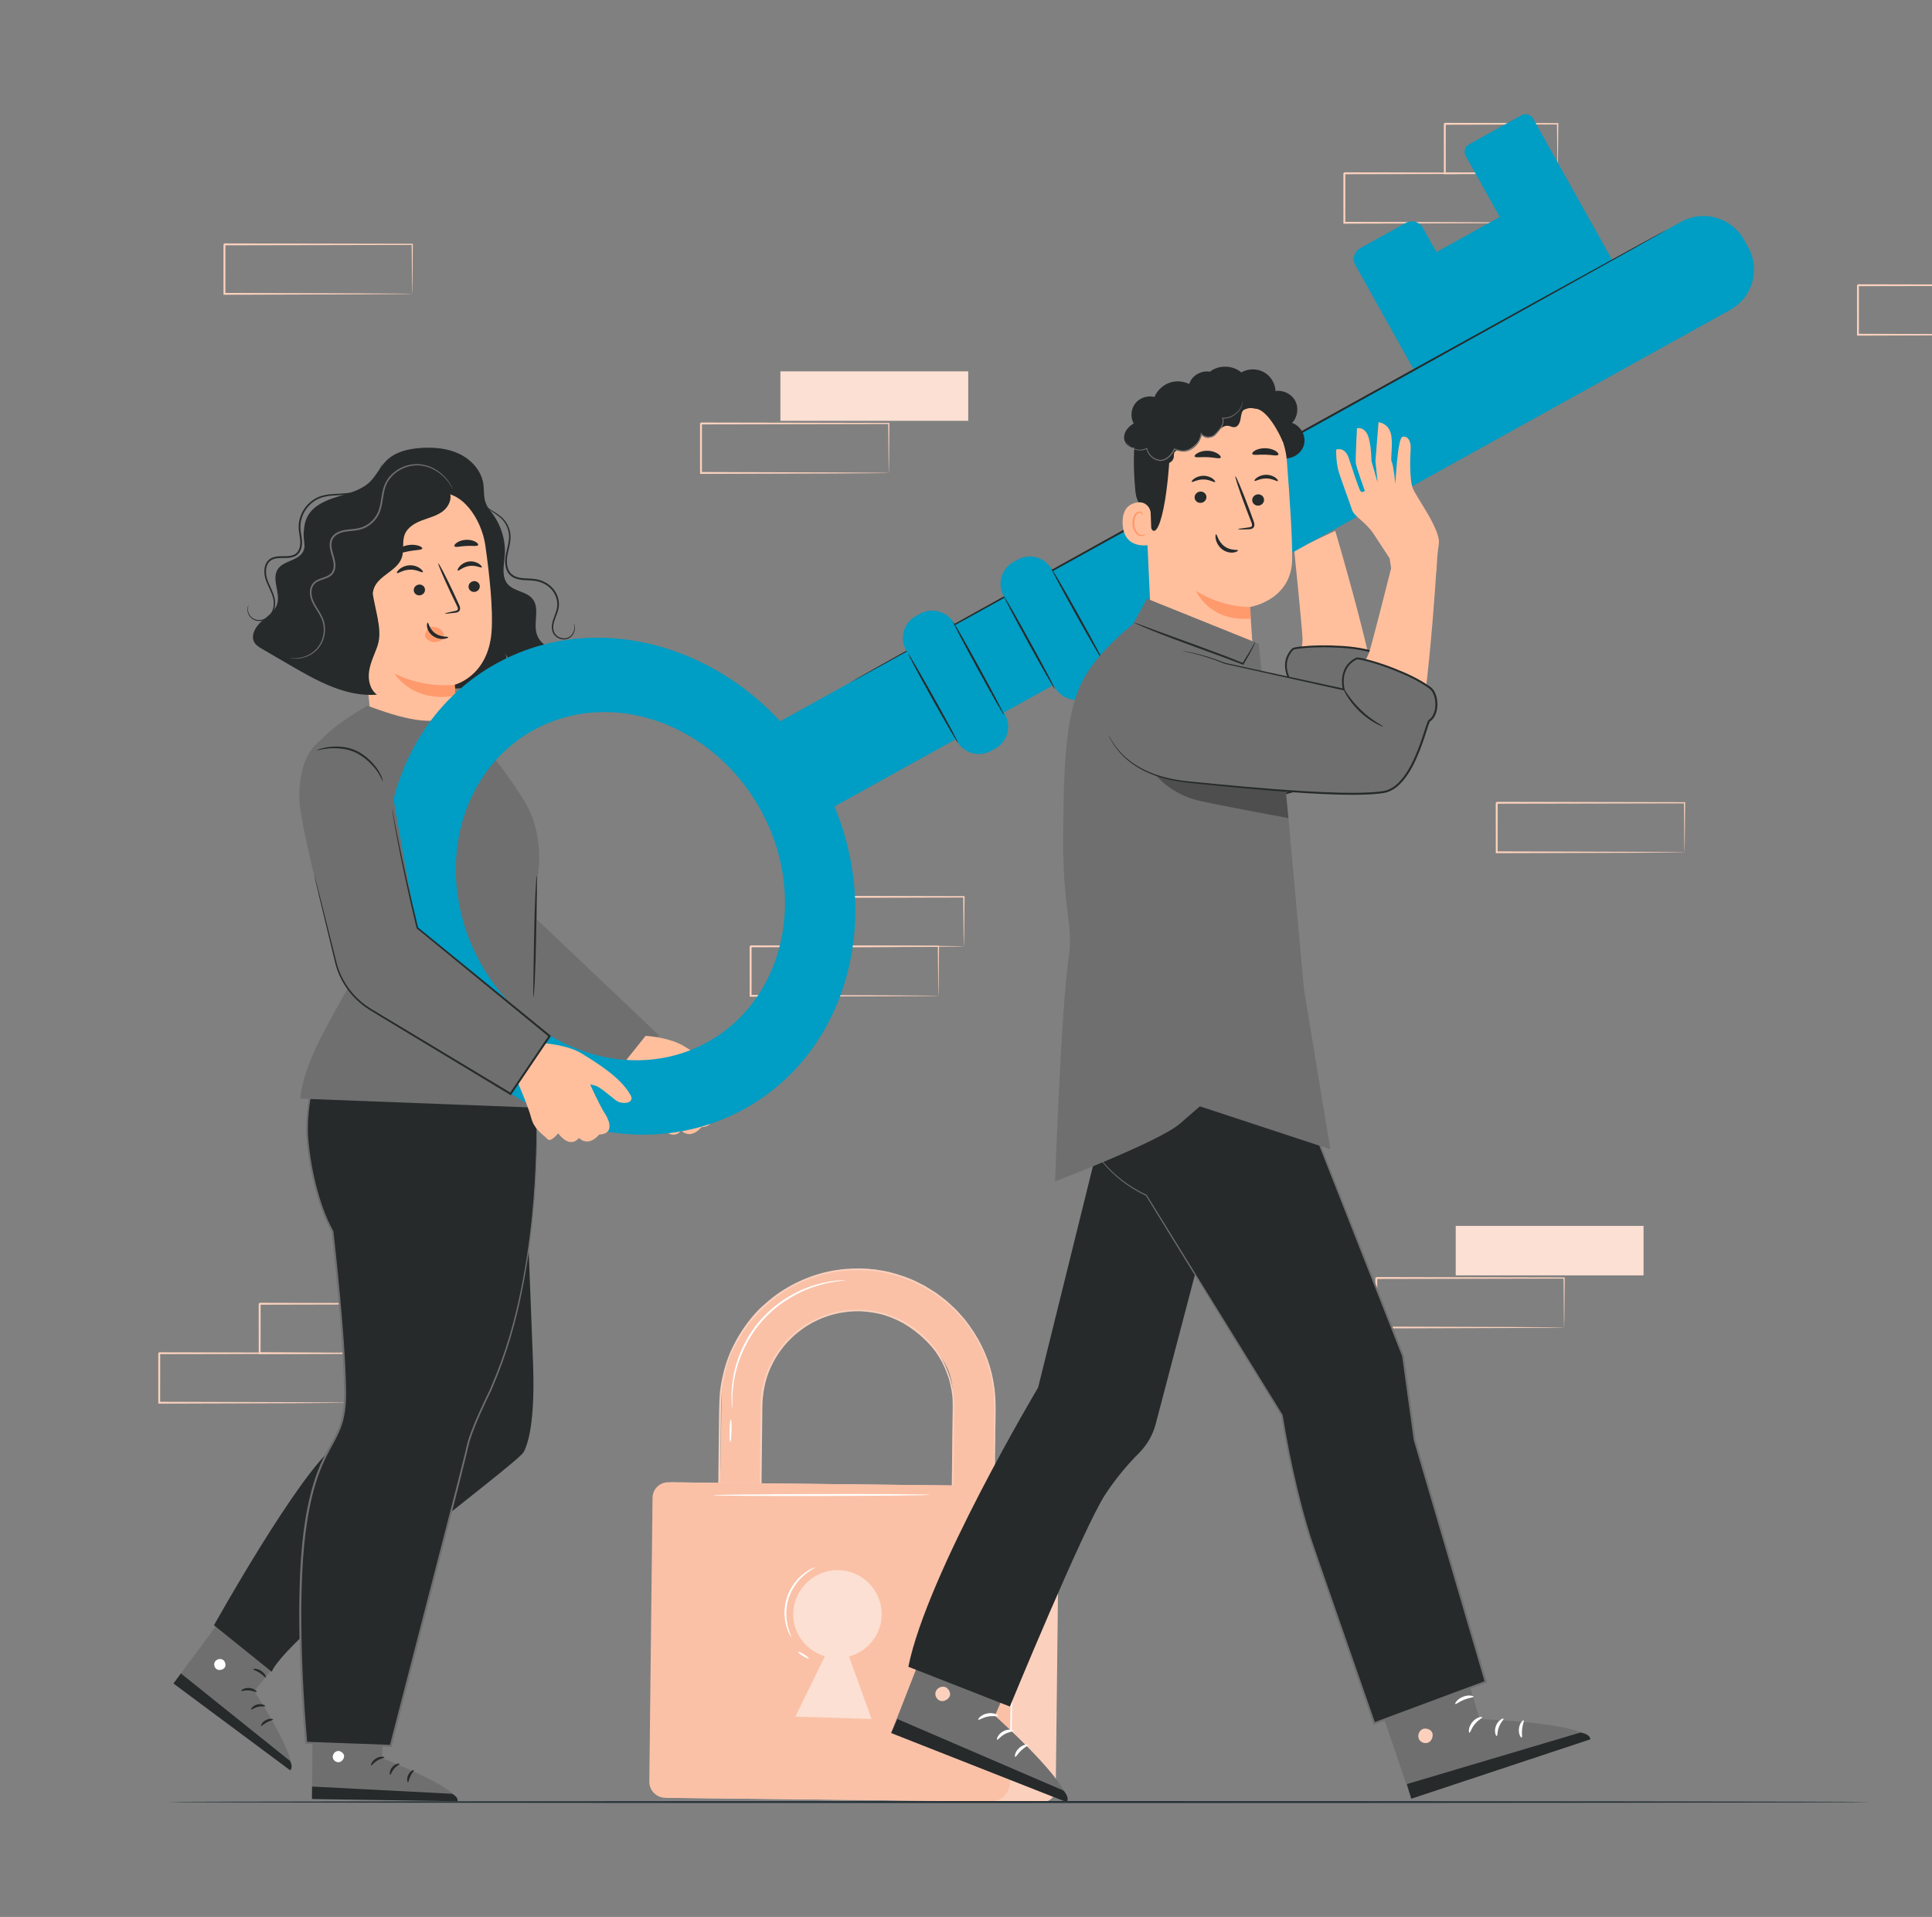 <svg width="498" height="494" viewBox="0 0 498 494" fill="none" xmlns="http://www.w3.org/2000/svg">
<rect x="0" y="0" width="498" height="494" fill="#808080" stroke="none"/>
<g clip-path="url(#clip0_1599_166933)">
<path d="M434.212 219.631C434.207 219.627 434.202 219.548 434.197 219.4C434.193 219.229 434.188 219.014 434.181 218.746C434.172 218.145 434.16 217.309 434.146 216.236C434.126 214.034 434.098 210.87 434.063 206.879L434.213 207.028C423.159 207.05 405.579 207.085 385.803 207.125C385.913 207.016 385.555 207.369 386.047 206.879V206.882V206.889V206.902V206.927V206.979V207.082V207.287V207.697V208.515C386.047 209.059 386.047 209.601 386.047 210.142C386.047 211.223 386.046 212.296 386.046 213.36C386.045 215.488 386.043 217.582 386.042 219.632L385.801 219.393C399.587 219.436 411.65 219.475 420.301 219.502C424.611 219.53 428.069 219.554 430.485 219.57C431.66 219.584 432.579 219.594 433.238 219.602C433.535 219.609 433.771 219.614 433.958 219.618C434.122 219.621 434.207 219.626 434.212 219.631C434.217 219.636 434.142 219.641 433.988 219.647C433.809 219.651 433.582 219.656 433.298 219.662C432.652 219.67 431.749 219.68 430.596 219.694C428.194 219.71 424.754 219.734 420.468 219.762C411.775 219.79 399.653 219.828 385.8 219.871L385.56 219.872V219.631C385.559 217.581 385.557 215.487 385.556 213.359C385.556 212.295 385.555 211.222 385.555 210.141C385.555 209.601 385.555 209.058 385.555 208.514V207.696V207.286V207.081V206.978V206.926V206.901V206.888V206.881V206.878C386.048 206.386 385.693 206.742 385.804 206.632C405.58 206.672 423.16 206.706 434.214 206.728H434.365L434.364 206.878C434.329 210.906 434.301 214.101 434.282 216.324C434.266 217.382 434.254 218.209 434.245 218.8C434.239 219.058 434.233 219.264 434.229 219.428C434.222 219.568 434.217 219.636 434.212 219.631Z" fill="#FBD1BD"/>
<path d="M527.326 86.256C527.321 86.251 527.316 86.173 527.311 86.024C527.307 85.854 527.302 85.639 527.295 85.37C527.286 84.77 527.274 83.933 527.259 82.86C527.239 80.659 527.211 77.494 527.176 73.503L527.326 73.653C516.272 73.675 498.693 73.71 478.917 73.749C479.026 73.64 478.668 73.994 479.161 73.504V73.507V73.514V73.527V73.553V73.604V73.707V73.912V74.323V75.14C479.161 75.684 479.161 76.227 479.161 76.767C479.161 77.848 479.16 78.921 479.16 79.985C479.159 82.113 479.157 84.207 479.156 86.258L478.915 86.018C492.7 86.062 504.764 86.1 513.415 86.127C517.724 86.156 521.182 86.18 523.598 86.195C524.773 86.209 525.693 86.219 526.351 86.227C526.648 86.234 526.885 86.239 527.072 86.243C527.234 86.245 527.321 86.25 527.326 86.256C527.331 86.261 527.255 86.266 527.102 86.272C526.923 86.276 526.696 86.281 526.411 86.287C525.765 86.296 524.862 86.305 523.709 86.319C521.307 86.335 517.867 86.359 513.582 86.388C504.888 86.415 492.766 86.453 478.914 86.497L478.673 86.498V86.257C478.672 84.206 478.67 82.112 478.669 79.984C478.669 78.92 478.668 77.847 478.668 76.766C478.668 76.226 478.668 75.683 478.668 75.139V74.322V73.911V73.706V73.603V73.552V73.526V73.513V73.506V73.503C479.162 73.012 478.806 73.367 478.918 73.257C498.694 73.297 516.273 73.332 527.328 73.354H527.479L527.478 73.503C527.442 77.532 527.414 80.726 527.395 82.95C527.379 84.008 527.367 84.834 527.358 85.425C527.352 85.683 527.346 85.889 527.342 86.054C527.335 86.192 527.331 86.261 527.326 86.256Z" fill="#FBD1BD"/>
<path d="M255.821 420.534L244.851 425.22L245.588 360.565C245.931 352.831 242.355 349.528 240.413 347.329C222.795 327.382 196.515 341.849 196.284 362.079L195.625 419.853L184.965 419.733L186.025 359.275C186.102 352.463 191.416 340.652 196.779 336.422C226.429 313.036 256.772 337.201 256.48 362.759L255.821 420.534Z" fill="#FAC1A7"/>
<path d="M255.821 420.532C255.821 420.532 255.813 420.134 255.816 419.376C255.82 418.61 255.827 417.49 255.835 416.023C255.858 413.074 255.893 408.743 255.936 403.169C255.985 397.597 256.046 390.783 256.116 382.873C256.153 378.921 256.194 374.695 256.236 370.215C256.194 365.743 256.642 360.97 255.723 356.08C254.872 351.194 252.803 346.282 249.617 341.903C249.211 341.361 248.822 340.801 248.398 340.265C247.942 339.755 247.483 339.242 247.023 338.727C246.147 337.652 245.04 336.785 244.029 335.806C243.514 335.325 242.917 334.935 242.362 334.492C241.784 334.079 241.256 333.588 240.629 333.234C239.402 332.491 238.209 331.66 236.868 331.068C234.29 329.677 231.416 328.82 228.494 328.081C227.748 327.959 226.999 327.837 226.248 327.714L225.118 327.53C224.738 327.491 224.355 327.479 223.972 327.453C223.206 327.406 222.438 327.359 221.666 327.312C220.893 327.299 220.118 327.362 219.34 327.383C213.109 327.599 206.806 329.721 201.348 333.351C198.618 335.182 196.177 337.47 193.981 340.005C191.834 342.592 190.079 345.525 188.678 348.651C187.33 351.809 186.501 355.196 186.07 358.662C185.773 362.137 185.852 365.71 185.784 369.289C185.621 383.626 185.454 398.471 185.283 413.675C185.26 415.705 185.236 417.729 185.213 419.736L184.967 419.484C188.593 419.526 192.165 419.566 195.627 419.605L195.375 419.85C195.508 408.359 195.639 397.117 195.765 386.192C195.829 380.73 195.892 375.348 195.954 370.053C195.985 367.406 196.016 364.78 196.047 362.178C196.113 359.553 196.536 356.962 197.333 354.506C199.007 349.624 202.133 345.351 206.151 342.424C206.662 342.073 207.133 341.663 207.675 341.365L209.267 340.426C210.377 339.903 211.46 339.322 212.625 338.963C213.758 338.512 214.944 338.261 216.111 337.975C216.699 337.853 217.298 337.798 217.888 337.707L218.775 337.583L219.666 337.547C222.041 337.355 224.393 337.674 226.656 338.13C228.915 338.657 231.053 339.502 233.045 340.557C236.964 342.768 240.25 345.882 242.402 349.54C243.555 351.326 244.301 353.293 244.963 355.23C245.487 357.209 245.901 359.197 245.945 361.182C245.964 361.676 245.982 362.169 246.001 362.659C245.995 363.146 245.989 363.631 245.983 364.114C245.971 365.08 245.959 366.037 245.947 366.985C245.923 368.88 245.899 370.74 245.876 372.563C245.783 379.854 245.696 386.556 245.619 392.6C245.452 404.679 245.321 414.128 245.235 420.412L245.162 420.338C248.784 420.398 251.439 420.443 253.2 420.471C254.075 420.488 254.725 420.502 255.167 420.51C255.6 420.52 255.821 420.532 255.821 420.532C255.821 420.532 255.618 420.539 255.191 420.539C254.752 420.538 254.108 420.536 253.241 420.534C251.471 420.523 248.802 420.507 245.16 420.484H245.086L245.087 420.411C245.144 414.126 245.229 404.677 245.337 392.597C245.398 386.553 245.464 379.85 245.537 372.559C245.556 370.736 245.575 368.876 245.594 366.98C245.604 366.032 245.614 365.075 245.624 364.109C245.629 363.627 245.634 363.141 245.639 362.654C245.62 362.17 245.6 361.685 245.58 361.197C245.534 359.243 245.12 357.286 244.601 355.337C243.944 353.432 243.208 351.496 242.067 349.74C239.943 346.142 236.702 343.084 232.845 340.915C230.885 339.88 228.78 339.052 226.559 338.537C224.334 338.093 222.022 337.781 219.688 337.974L218.812 338.01L217.941 338.134C217.361 338.225 216.773 338.279 216.196 338.4C215.049 338.683 213.884 338.929 212.773 339.375C211.628 339.728 210.566 340.301 209.476 340.816L207.913 341.739C207.379 342.032 206.919 342.437 206.417 342.781C202.475 345.66 199.41 349.861 197.772 354.651C196.992 357.063 196.581 359.602 196.516 362.183C196.487 364.785 196.459 367.411 196.43 370.058C196.371 375.353 196.311 380.736 196.251 386.197C196.128 397.122 196.002 408.364 195.873 419.855L195.87 420.103L195.621 420.1C192.159 420.061 188.587 420.02 184.961 419.98L184.711 419.977L184.714 419.728C184.737 417.722 184.76 415.698 184.784 413.667C184.959 398.464 185.13 383.619 185.295 369.281C185.367 365.695 185.285 362.154 185.59 358.609C186.027 355.096 186.871 351.662 188.239 348.463C189.661 345.294 191.443 342.324 193.62 339.705C195.847 337.138 198.321 334.823 201.09 332.97C206.621 329.298 213.01 327.157 219.318 326.945C220.106 326.925 220.891 326.863 221.673 326.877L224.348 327.044C224.839 327.099 225.329 327.154 225.82 327.21L228.056 327.578C228.399 327.65 228.743 327.722 229.088 327.795C231.871 328.517 234.594 329.37 237.053 330.7C238.408 331.301 239.614 332.143 240.855 332.897C241.488 333.257 242.022 333.754 242.606 334.172C243.167 334.621 243.769 335.016 244.289 335.504C245.311 336.495 246.428 337.376 247.311 338.462C247.776 338.985 248.239 339.504 248.698 340.02C249.126 340.562 249.519 341.129 249.928 341.678C253.141 346.111 255.22 351.079 256.069 356.017C256.987 360.968 256.523 365.765 256.551 370.247C256.492 374.744 256.436 378.983 256.383 382.95C256.273 390.869 256.177 397.693 256.1 403.272C256.017 408.83 255.952 413.149 255.909 416.089C255.884 417.542 255.865 418.653 255.852 419.411C255.837 420.158 255.821 420.532 255.821 420.532Z" fill="#FBD1BD"/>
<path d="M268.706 464.399L171.891 463.304L172.818 381.992L269.292 383.083C271.35 383.106 272.999 384.786 272.976 386.835L272.13 461.068C272.108 462.929 270.576 464.42 268.706 464.399Z" fill="#FBD1BD"/>
<path d="M255.333 464.245L171.499 463.298C169.191 463.272 167.342 461.388 167.367 459.09L168.201 385.965C168.227 383.741 170.057 381.959 172.291 381.985L257.163 382.944C259.396 382.969 261.186 384.792 261.16 387.016L260.335 459.377C260.304 462.096 258.064 464.277 255.333 464.245Z" fill="#FAC1A7"/>
<path d="M227.264 416.107C227.337 409.722 222.101 404.507 215.642 404.627C209.616 404.738 204.58 409.752 204.461 415.753C204.358 420.984 207.838 425.397 212.628 426.815L205.01 442.394L224.659 442.976L218.848 426.886C223.638 425.584 227.204 421.296 227.264 416.107Z" fill="#FCE0D3"/>
<path d="M260.425 456.667C260.287 456.665 260.397 442.504 260.672 425.042C260.945 407.575 261.28 393.42 261.418 393.422C261.555 393.424 261.446 407.581 261.171 425.049C260.897 442.511 260.563 456.669 260.425 456.667Z" fill="#FAFAFA"/>
<path d="M239.692 385.217C239.692 385.354 227.178 385.489 211.745 385.519C196.307 385.549 183.795 385.461 183.795 385.324C183.795 385.187 196.306 385.051 211.744 385.021C227.177 384.992 239.692 385.079 239.692 385.217Z" fill="white"/>
<path d="M204.021 421.952C203.994 421.967 203.816 421.721 203.557 421.239C203.296 420.758 202.976 420.027 202.704 419.083C202.15 417.214 201.909 414.375 202.888 411.496C203.871 408.618 205.799 406.511 207.381 405.365C208.175 404.781 208.874 404.395 209.376 404.172C209.876 403.947 210.168 403.86 210.18 403.888C210.223 403.972 209.092 404.433 207.598 405.643C206.111 406.83 204.304 408.894 203.361 411.657C202.421 414.42 202.592 417.152 203.046 418.996C203.491 420.861 204.106 421.912 204.021 421.952Z" fill="white"/>
<path d="M208.464 427.387C208.392 427.504 207.722 427.22 206.97 426.754C206.217 426.288 205.665 425.815 205.739 425.698C205.812 425.581 206.481 425.866 207.235 426.332C207.987 426.798 208.538 427.271 208.464 427.387Z" fill="white"/>
<path d="M217.973 329.924C217.975 329.968 217.287 330.018 216.053 330.174C214.819 330.325 213.043 330.641 210.916 331.27C206.686 332.489 200.991 335.315 196.494 340.386C192.002 345.465 189.9 351.446 189.215 355.777C188.855 357.957 188.763 359.751 188.767 360.989C188.767 362.226 188.803 362.914 188.759 362.917C188.742 362.918 188.716 362.748 188.681 362.422C188.655 362.097 188.582 361.615 188.572 360.993C188.51 359.748 188.547 357.935 188.866 355.723C189.469 351.329 191.548 345.225 196.119 340.057C200.695 334.896 206.516 332.077 210.818 330.932C212.982 330.339 214.784 330.075 216.032 329.982C216.654 329.912 217.142 329.925 217.471 329.909C217.799 329.902 217.972 329.907 217.973 329.924Z" fill="white"/>
<path d="M188.246 371.678C188.107 371.675 188.024 370.351 188.059 368.72C188.094 367.089 188.233 365.77 188.371 365.773C188.508 365.776 188.593 367.1 188.558 368.731C188.523 370.361 188.384 371.681 188.246 371.678Z" fill="white"/>
<path d="M249.573 95.695H201.16V108.448H249.573V95.695Z" fill="#FCE0D3"/>
<path d="M229.101 121.881C229.096 121.876 229.091 121.797 229.086 121.649C229.082 121.478 229.077 121.263 229.07 120.995C229.061 120.394 229.049 119.558 229.033 118.485C229.013 116.283 228.985 113.119 228.951 109.128L229.101 109.277C218.047 109.299 200.467 109.335 180.691 109.374C180.801 109.265 180.442 109.618 180.935 109.128V109.131V109.138V109.151V109.176V109.228V109.331V109.536V109.946V110.764C180.935 111.308 180.935 111.85 180.935 112.391C180.935 113.472 180.934 114.545 180.934 115.609C180.933 117.737 180.931 119.831 180.93 121.881L180.689 121.642C194.475 121.685 206.538 121.723 215.189 121.751C219.499 121.779 222.956 121.803 225.372 121.819C226.548 121.833 227.467 121.843 228.126 121.851C228.422 121.858 228.659 121.863 228.846 121.867C229.009 121.871 229.096 121.876 229.101 121.881C229.106 121.885 229.03 121.89 228.877 121.896C228.698 121.9 228.471 121.905 228.186 121.912C227.541 121.92 226.637 121.93 225.485 121.944C223.083 121.96 219.643 121.984 215.357 122.012C206.663 122.04 194.541 122.078 180.689 122.121L180.448 122.122V121.881C180.447 119.831 180.445 117.737 180.444 115.609C180.444 114.545 180.443 113.472 180.443 112.391C180.443 111.851 180.443 111.308 180.443 110.764V109.946V109.536V109.331V109.228V109.176V109.151V109.138V109.131V109.128C180.937 108.636 180.582 108.992 180.693 108.882C200.469 108.922 218.049 108.956 229.103 108.978H229.254L229.253 109.128C229.217 113.156 229.189 116.351 229.171 118.574C229.155 119.632 229.143 120.459 229.134 121.05C229.128 121.308 229.122 121.514 229.118 121.678C229.111 121.817 229.106 121.885 229.101 121.881Z" fill="#FBD1BD"/>
<path d="M423.647 315.914H375.234V328.667H423.647V315.914Z" fill="#FCE0D3"/>
<path d="M403.175 342.1C403.17 342.095 403.165 342.016 403.16 341.868C403.156 341.697 403.151 341.482 403.144 341.214C403.135 340.613 403.123 339.777 403.108 338.704C403.089 336.503 403.061 333.338 403.026 329.347L403.176 329.497C392.122 329.518 374.542 329.553 354.766 329.593C354.876 329.484 354.518 329.837 355.01 329.348V329.351V329.358V329.371V329.396V329.448V329.551V329.756V330.166V330.984C355.01 331.528 355.01 332.07 355.01 332.611C355.01 333.692 355.009 334.765 355.009 335.829C355.008 337.957 355.006 340.051 355.005 342.102L354.764 341.862C368.55 341.905 380.613 341.944 389.264 341.971C393.574 342 397.032 342.023 399.448 342.039C400.623 342.053 401.542 342.063 402.201 342.071C402.497 342.078 402.734 342.083 402.921 342.087C403.084 342.089 403.17 342.094 403.175 342.1C403.18 342.105 403.104 342.109 402.951 342.115C402.772 342.119 402.545 342.124 402.261 342.131C401.615 342.139 400.712 342.149 399.559 342.163C397.157 342.179 393.717 342.203 389.431 342.231C380.737 342.259 368.616 342.297 354.763 342.34L354.523 342.341V342.101C354.522 340.05 354.52 337.956 354.519 335.828C354.519 334.764 354.518 333.691 354.518 332.61C354.518 332.07 354.518 331.527 354.518 330.983V330.165V329.755V329.55V329.447V329.395V329.37V329.357V329.35V329.347C355.011 328.856 354.656 329.21 354.767 329.101C374.543 329.141 392.123 329.176 403.177 329.197H403.328L403.327 329.347C403.292 333.376 403.264 336.57 403.245 338.793C403.229 339.851 403.217 340.678 403.208 341.269C403.202 341.527 403.196 341.733 403.192 341.897C403.185 342.036 403.18 342.105 403.175 342.1Z" fill="#FBD1BD"/>
<path d="M106.267 75.725C106.262 75.72 106.257 75.641 106.252 75.493C106.248 75.322 106.243 75.107 106.236 74.839C106.227 74.238 106.215 73.402 106.199 72.329C106.179 70.127 106.151 66.963 106.117 62.972L106.267 63.122C95.213 63.143 77.633 63.178 57.857 63.218C57.967 63.109 57.608 63.462 58.101 62.973V62.976V62.983V62.996V63.022V63.073V63.176V63.381V63.791V64.609C58.101 65.153 58.101 65.695 58.101 66.236C58.101 67.317 58.1 68.39 58.1 69.454C58.099 71.582 58.097 73.676 58.096 75.727L57.855 75.487C71.641 75.53 83.704 75.568 92.355 75.596C96.665 75.624 100.122 75.648 102.538 75.664C103.714 75.678 104.633 75.688 105.292 75.696C105.588 75.703 105.825 75.708 106.012 75.712C106.175 75.714 106.262 75.719 106.267 75.725C106.272 75.73 106.196 75.734 106.043 75.74C105.864 75.744 105.637 75.749 105.352 75.755C104.707 75.763 103.804 75.773 102.651 75.787C100.249 75.803 96.809 75.827 92.523 75.855C83.829 75.883 71.707 75.921 57.855 75.964L57.614 75.965V75.725C57.613 73.674 57.611 71.58 57.61 69.452C57.61 68.388 57.609 67.315 57.609 66.234C57.609 65.694 57.609 65.151 57.609 64.607V63.789V63.379V63.174V63.071V63.02V62.995V62.982V62.975V62.972C58.103 62.48 57.748 62.835 57.859 62.726C77.635 62.766 95.215 62.801 106.269 62.822H106.42L106.419 62.972C106.383 67.001 106.355 70.195 106.337 72.418C106.321 73.477 106.309 74.303 106.3 74.894C106.294 75.152 106.288 75.358 106.284 75.522C106.277 75.661 106.272 75.73 106.267 75.725Z" fill="#FBD1BD"/>
<path d="M394.939 57.404C394.934 57.399 394.929 57.321 394.924 57.172C394.92 57.002 394.915 56.787 394.908 56.519C394.899 55.918 394.887 55.082 394.871 54.009C394.851 51.807 394.823 48.643 394.789 44.652L394.939 44.801C383.885 44.823 366.305 44.858 346.529 44.897C346.638 44.788 346.28 45.142 346.773 44.652V44.655V44.662V44.674V44.7V44.752V44.855V45.06V45.47V46.288C346.773 46.831 346.773 47.374 346.773 47.914C346.773 48.995 346.772 50.068 346.772 51.133C346.771 53.261 346.769 55.354 346.768 57.405L346.527 57.166C360.313 57.209 372.376 57.248 381.027 57.275C385.336 57.303 388.794 57.327 391.21 57.343C392.385 57.357 393.305 57.367 393.964 57.374C394.26 57.38 394.497 57.386 394.684 57.389C394.847 57.393 394.934 57.399 394.939 57.404C394.944 57.409 394.868 57.415 394.715 57.42C394.536 57.424 394.309 57.429 394.024 57.436C393.379 57.444 392.476 57.454 391.323 57.468C388.921 57.483 385.481 57.507 381.195 57.536C372.501 57.564 360.379 57.601 346.527 57.645L346.286 57.646V57.405C346.285 55.354 346.283 53.261 346.282 51.133C346.282 50.068 346.281 48.995 346.281 47.914C346.281 47.374 346.281 46.831 346.281 46.288V45.47V45.06V44.855V44.752V44.7V44.674V44.662V44.655V44.652C346.775 44.16 346.42 44.515 346.531 44.406C366.307 44.446 383.887 44.48 394.941 44.502H395.092L395.091 44.652C395.055 48.68 395.027 51.876 395.008 54.098C394.993 55.156 394.981 55.983 394.972 56.574C394.965 56.832 394.96 57.038 394.956 57.202C394.949 57.341 394.944 57.409 394.939 57.404Z" fill="#FBD1BD"/>
<path d="M401.503 44.655C401.497 44.649 401.491 44.566 401.485 44.412C401.48 44.228 401.473 44.007 401.466 43.736C401.455 43.109 401.44 42.256 401.422 41.179C401.399 38.943 401.366 35.785 401.326 31.902L401.503 32.078C393.968 32.096 383.717 32.121 372.418 32.148C372.196 32.367 372.715 31.849 372.663 31.903V31.906V31.913V31.926V31.951V32.004V32.109V32.318V32.736V33.569C372.663 34.123 372.663 34.675 372.662 35.223C372.661 36.319 372.661 37.402 372.66 38.469C372.657 40.602 372.654 42.671 372.651 44.653L372.416 44.419C380.813 44.463 388.042 44.502 393.223 44.53C395.779 44.557 397.827 44.578 399.284 44.594C399.965 44.606 400.507 44.616 400.919 44.624C401.294 44.635 401.493 44.645 401.503 44.655C401.513 44.664 401.332 44.673 400.975 44.683C400.576 44.69 400.05 44.7 399.389 44.713C397.944 44.729 395.914 44.751 393.381 44.777C388.16 44.805 380.876 44.844 372.415 44.888L372.18 44.889V44.655C372.177 42.673 372.174 40.604 372.171 38.471C372.17 37.404 372.17 36.321 372.169 35.225C372.169 34.677 372.169 34.125 372.168 33.572V32.738V32.32V32.111V32.005V31.953V31.926V31.913V31.906V31.903C372.114 31.954 372.636 31.436 372.417 31.656C383.716 31.683 393.967 31.708 401.502 31.726H401.682L401.68 31.902C401.64 35.831 401.607 39.025 401.584 41.287C401.565 42.347 401.55 43.186 401.54 43.804C401.527 44.374 401.515 44.666 401.503 44.655Z" fill="#FBD1BD"/>
<path d="M89.454 361.481C89.449 361.476 89.445 361.398 89.439 361.25C89.436 361.079 89.43 360.864 89.424 360.596C89.415 359.995 89.403 359.159 89.387 358.086C89.367 355.884 89.339 352.72 89.304 348.729L89.454 348.878C78.4 348.9 60.821 348.935 41.045 348.975C41.154 348.866 40.796 349.219 41.288 348.729V348.732V348.739V348.752V348.777V348.829V348.931V349.136V349.546V350.364C41.288 350.908 41.288 351.451 41.288 351.991C41.288 353.071 41.287 354.145 41.287 355.209C41.286 357.337 41.285 359.43 41.283 361.481L41.043 361.242C54.828 361.285 66.891 361.324 75.542 361.351C79.852 361.379 83.31 361.403 85.726 361.419C86.901 361.433 87.822 361.443 88.479 361.451C88.776 361.457 89.013 361.463 89.2 361.467C89.364 361.471 89.449 361.475 89.454 361.481C89.459 361.486 89.384 361.491 89.231 361.497C89.051 361.501 88.825 361.506 88.54 361.513C87.894 361.521 86.992 361.531 85.838 361.545C83.436 361.561 79.996 361.584 75.711 361.613C67.017 361.641 54.895 361.679 41.043 361.722L40.802 361.723V361.482C40.801 359.431 40.799 357.338 40.798 355.21C40.798 354.146 40.797 353.072 40.797 351.991C40.797 351.451 40.797 350.909 40.797 350.365V349.547V349.137V348.932V348.83V348.778V348.753V348.74V348.733V348.73C41.29 348.238 40.935 348.593 41.047 348.484C60.822 348.524 78.402 348.558 89.456 348.58H89.608L89.607 348.73C89.571 352.758 89.543 355.954 89.524 358.176C89.508 359.234 89.496 360.061 89.487 360.652C89.48 360.91 89.475 361.116 89.471 361.28C89.464 361.418 89.459 361.486 89.454 361.481Z" fill="#FBD1BD"/>
<path d="M96.018 348.731C96.012 348.725 96.006 348.643 95.999 348.488C95.994 348.305 95.987 348.083 95.98 347.812C95.969 347.185 95.954 346.332 95.936 345.255C95.914 343.019 95.881 339.861 95.841 335.978L96.018 336.154C88.482 336.172 78.231 336.197 66.932 336.224C66.71 336.443 67.23 335.925 67.177 335.979V335.982V335.989V336.002V336.028V336.08V336.185V336.394V336.812V337.646C67.177 338.2 67.177 338.751 67.176 339.299C67.175 340.395 67.174 341.478 67.174 342.545C67.171 344.678 67.168 346.747 67.165 348.729L66.93 348.495C75.328 348.539 82.557 348.578 87.738 348.606C90.293 348.633 92.341 348.654 93.799 348.67C94.48 348.682 95.022 348.692 95.434 348.7C95.808 348.711 96.008 348.721 96.018 348.731C96.028 348.741 95.847 348.75 95.49 348.759C95.091 348.766 94.564 348.776 93.903 348.789C92.459 348.805 90.429 348.827 87.896 348.854C82.675 348.881 75.391 348.92 66.93 348.965L66.695 348.966V348.731C66.693 346.749 66.69 344.68 66.687 342.547C66.686 341.48 66.686 340.397 66.685 339.301C66.685 338.753 66.685 338.201 66.684 337.648V336.814V336.396V336.187V336.082V336.03V336.004V335.991V335.984V335.981C66.63 336.033 67.151 335.514 66.932 335.734C78.231 335.761 88.482 335.786 96.018 335.804H96.197L96.195 335.98C96.155 339.909 96.123 343.103 96.1 345.365C96.081 346.425 96.066 347.264 96.056 347.883C96.042 348.45 96.03 348.743 96.018 348.731Z" fill="#FBD1BD"/>
<path d="M241.896 256.623C241.891 256.618 241.886 256.539 241.881 256.391C241.877 256.22 241.872 256.005 241.865 255.737C241.856 255.137 241.844 254.3 241.828 253.227C241.808 251.026 241.78 247.861 241.746 243.87L241.896 244.02C230.842 244.041 213.262 244.076 193.486 244.116C193.596 244.007 193.237 244.361 193.73 243.87V243.873V243.88V243.893V243.919V243.97V244.073V244.278V244.688V245.506C193.73 246.05 193.73 246.593 193.73 247.133C193.73 248.214 193.729 249.287 193.729 250.351C193.728 252.479 193.726 254.573 193.725 256.624L193.484 256.384C207.27 256.428 219.333 256.466 227.984 256.493C232.293 256.522 235.751 256.545 238.167 256.561C239.342 256.575 240.262 256.585 240.921 256.593C241.217 256.599 241.454 256.605 241.641 256.609C241.804 256.612 241.89 256.617 241.896 256.623C241.901 256.628 241.825 256.633 241.672 256.639C241.493 256.643 241.266 256.647 240.981 256.654C240.336 256.662 239.432 256.672 238.28 256.686C235.878 256.702 232.438 256.726 228.152 256.754C219.458 256.782 207.336 256.82 193.484 256.863L193.243 256.864V256.624C193.242 254.573 193.24 252.479 193.239 250.351C193.239 249.287 193.238 248.214 193.238 247.133C193.238 246.593 193.238 246.05 193.238 245.506V244.688V244.278V244.073V243.97V243.919V243.893V243.88V243.873V243.87C193.732 243.379 193.377 243.734 193.488 243.624C213.264 243.664 230.844 243.699 241.898 243.72H242.049L242.048 243.87C242.012 247.899 241.984 251.094 241.965 253.316C241.95 254.375 241.938 255.201 241.929 255.792C241.922 256.05 241.917 256.256 241.913 256.421C241.906 256.559 241.901 256.628 241.896 256.623Z" fill="#FBD1BD"/>
<path d="M248.458 243.872C248.453 243.866 248.447 243.784 248.44 243.63C248.435 243.446 248.428 243.224 248.421 242.954C248.41 242.327 248.395 241.474 248.377 240.397C248.354 238.16 248.321 235.003 248.281 231.12L248.458 231.296C240.923 231.314 230.672 231.339 219.373 231.365C219.151 231.584 219.67 231.066 219.618 231.121V231.124V231.131V231.144V231.169V231.222V231.327V231.537V231.955V232.788C219.618 233.343 219.618 233.894 219.617 234.442C219.616 235.538 219.616 236.621 219.615 237.688C219.612 239.821 219.609 241.89 219.606 243.871L219.371 243.638C227.768 243.682 234.997 243.721 240.179 243.748C242.734 243.775 244.782 243.797 246.239 243.813C246.92 243.825 247.462 243.835 247.874 243.843C248.25 243.853 248.449 243.862 248.458 243.872C248.468 243.882 248.287 243.891 247.93 243.901C247.531 243.908 247.005 243.918 246.344 243.931C244.899 243.947 242.869 243.968 240.336 243.995C235.115 244.023 227.831 244.062 219.37 244.106L219.135 244.107V243.872C219.132 241.891 219.129 239.822 219.126 237.689C219.125 236.622 219.124 235.539 219.124 234.443C219.124 233.895 219.124 233.343 219.123 232.789V231.956V231.538V231.328V231.223V231.17V231.144V231.132V231.125V231.122C219.069 231.173 219.591 230.655 219.372 230.875C230.671 230.902 240.922 230.927 248.457 230.944L248.637 230.945L248.635 231.122C248.595 235.05 248.562 238.245 248.539 240.507C248.52 241.567 248.505 242.406 248.495 243.024C248.483 243.591 248.471 243.884 248.458 243.872Z" fill="#FBD1BD"/>
<path d="M481.913 464.39C481.913 464.533 383.651 464.648 262.466 464.648C141.24 464.648 42.998 464.532 42.998 464.39C42.998 464.248 141.239 464.133 262.466 464.133C383.651 464.133 481.913 464.248 481.913 464.39Z" fill="#263238"/>
<path d="M62.646 409.609L44.76 433.798L74.869 456.11C76.834 453.115 65.554 435.822 65.554 435.822L77.651 420.793L62.646 409.609Z" fill="#6F6F6F"/>
<path d="M57.216 427.624C56.515 427.35 55.625 427.705 55.322 428.391C55.019 429.077 55.373 429.982 56.069 430.267C56.766 430.553 57.847 430.16 58.071 429.444C58.295 428.728 57.821 427.688 57.076 427.578" fill="white"/>
<path d="M44.721 433.849L46.624 431.25L74.756 453.805C74.756 453.805 75.652 455.385 74.793 456.206L44.721 433.849Z" fill="#262A2A"/>
<path d="M66.156 436.03C66.042 436.172 65.258 435.694 64.182 435.628C63.109 435.535 62.262 435.893 62.17 435.734C62.056 435.605 62.929 434.893 64.23 434.994C65.529 435.085 66.289 435.919 66.156 436.03Z" fill="#262A2A"/>
<path d="M68.344 439.671C68.271 439.839 67.448 439.616 66.486 439.864C65.517 440.085 64.89 440.662 64.749 440.547C64.594 440.468 65.133 439.535 66.335 439.248C67.534 438.95 68.444 439.53 68.344 439.671Z" fill="#262A2A"/>
<path d="M67.324 444.762C67.166 444.695 67.509 443.811 68.486 443.289C69.459 442.76 70.389 442.957 70.36 443.125C70.353 443.308 69.585 443.407 68.789 443.848C67.984 444.27 67.481 444.856 67.324 444.762Z" fill="#262A2A"/>
<path d="M68.532 432.298C68.371 432.386 67.848 431.684 66.974 431.124C66.112 430.546 65.258 430.345 65.276 430.163C65.27 429.993 66.306 429.92 67.326 430.593C68.349 431.26 68.691 432.236 68.532 432.298Z" fill="#262A2A"/>
<path d="M135.44 308.403C135.985 311.436 136.832 337.228 137.38 350.829C137.929 364.43 136.564 371.129 135.004 374.174C133.443 377.219 74.522 420.459 70.037 430.812L55.154 418.834C55.154 418.834 77.003 379.7 86.381 372.595C95.76 365.49 113.667 358.948 113.667 358.948L108.57 284.445L133.036 283.117L135.44 308.403Z" fill="#262A2A"/>
<path d="M80.686 433.516L80.426 463.552L117.955 464.066C117.784 460.493 98.468 453.06 98.468 453.06L99.428 433.822L80.686 433.516Z" fill="#6F6F6F"/>
<path d="M86.884 451.285C86.154 451.472 85.642 452.279 85.8 453.012C85.959 453.745 86.777 454.271 87.51 454.097C88.241 453.921 88.888 452.973 88.647 452.262C88.407 451.551 87.411 450.986 86.744 451.33" fill="white"/>
<path d="M80.42 463.615L80.433 460.398L116.502 462.264C116.502 462.264 118.158 463.022 117.945 464.189L80.42 463.615Z" fill="#262A2A"/>
<path d="M99.077 452.881C99.068 453.063 98.151 453.133 97.242 453.708C96.316 454.259 95.841 455.042 95.673 454.968C95.505 454.931 95.794 453.844 96.907 453.167C98.015 452.48 99.119 452.713 99.077 452.881Z" fill="#262A2A"/>
<path d="M102.991 454.553C103.031 454.731 102.233 455.03 101.6 455.794C100.944 456.539 100.776 457.371 100.594 457.36C100.422 457.387 100.309 456.316 101.114 455.382C101.911 454.441 102.99 454.379 102.991 454.553Z" fill="#262A2A"/>
<path d="M105.162 459.278C104.995 459.315 104.752 458.4 105.237 457.407C105.714 456.41 106.584 456.028 106.66 456.181C106.761 456.333 106.197 456.861 105.812 457.682C105.408 458.494 105.344 459.263 105.162 459.278Z" fill="#262A2A"/>
<path d="M98.807 448.471C98.728 448.636 97.891 448.372 96.854 448.428C95.816 448.463 95.005 448.798 94.912 448.64C94.807 448.506 95.603 447.842 96.826 447.793C98.047 447.736 98.899 448.329 98.807 448.471Z" fill="#262A2A"/>
<path d="M138.15 280.038C138.15 281.796 141.004 326.187 126.432 358.285C126.432 358.285 121.383 368.328 120.499 372.724C119.615 377.122 100.718 449.912 100.718 449.912L78.928 449.12C78.928 449.12 75.44 412.646 78.972 391.54C82.504 370.434 88.956 372.897 88.956 359.265C88.956 345.634 85.704 317.364 85.704 317.364C85.704 317.364 80.943 309.641 79.321 294.675C78.003 282.514 83.747 269.49 83.747 269.49L89.434 259.47L137.504 256.961L138.15 280.038Z" fill="#262A2A"/>
<path d="M138.15 280.039C138.15 280.039 138.156 279.528 138.138 278.529C138.116 277.52 138.085 276.036 138.043 274.091C137.946 270.174 137.804 264.408 137.619 256.962L137.616 256.844L137.498 256.85C125.687 257.447 109.276 258.277 89.425 259.282L89.32 259.287L89.268 259.378C87.5 262.486 85.565 265.888 83.571 269.392L83.565 269.403L83.561 269.411C82.13 272.862 80.973 276.532 80.135 280.391C79.28 284.242 78.805 288.304 78.935 292.466C79.2 296.623 79.88 300.82 80.891 305.042C81.947 309.248 83.293 313.498 85.498 317.492L85.464 317.394C86.289 324.789 87.05 332.448 87.698 340.333C88.018 344.275 88.301 348.275 88.497 352.328C88.597 354.355 88.669 356.395 88.685 358.445C88.721 359.473 88.644 360.491 88.626 361.518C88.519 362.536 88.468 363.567 88.243 364.571C87.884 366.596 87.152 368.54 86.181 370.389C85.216 372.242 84.133 374.075 83.225 376.011C81.375 379.874 80.177 384.051 79.311 388.299C77.575 396.821 77.225 405.679 77.129 414.598C77.091 426.385 77.689 437.952 78.664 449.146L78.684 449.375L78.917 449.383C86.342 449.652 93.616 449.915 100.707 450.17L100.915 450.178L100.966 449.978C107.279 425.593 113.172 402.805 118.363 382.313C119.002 379.748 119.632 377.22 120.252 374.729C120.571 373.474 120.783 372.223 121.171 371.038C121.551 369.843 121.995 368.674 122.455 367.521C123.388 365.223 124.395 362.994 125.423 360.823C125.684 360.282 125.942 359.743 126.201 359.207C126.472 358.678 126.727 358.136 126.937 357.582C127.387 356.486 127.834 355.4 128.276 354.325C131.712 345.678 133.735 337.283 135.158 329.62C137.946 314.255 138.315 301.752 138.443 293.223C138.498 284.677 138.15 280.039 138.15 280.039C138.15 280.039 138.145 280.33 138.157 280.899C138.172 281.479 138.194 282.323 138.222 283.43C138.284 285.657 138.317 288.955 138.265 293.223C138.081 301.744 137.66 314.234 134.832 329.563C133.391 337.205 131.351 345.578 127.911 354.179C127.469 355.248 127.023 356.327 126.573 357.416C126.362 357.968 126.112 358.498 125.838 359.031C125.578 359.568 125.318 360.108 125.055 360.65C124.021 362.825 123.007 365.057 122.065 367.366C121.601 368.523 121.151 369.699 120.764 370.912C120.364 372.131 120.147 373.399 119.831 374.629C119.207 377.117 118.574 379.643 117.931 382.205C112.646 402.673 106.764 425.463 100.467 449.85L100.727 449.658C93.636 449.398 86.363 449.133 78.938 448.86L79.19 449.098C78.221 437.927 77.625 426.365 77.663 414.603C77.76 405.701 78.109 396.87 79.831 388.406C80.692 384.182 81.876 380.049 83.702 376.235C84.599 374.32 85.67 372.505 86.647 370.627C87.632 368.753 88.39 366.74 88.756 364.667C88.985 363.636 89.037 362.588 89.144 361.551C89.163 360.511 89.239 359.469 89.203 358.442C89.186 356.381 89.111 354.335 89.011 352.305C88.811 348.243 88.524 344.239 88.202 340.293C87.547 332.401 86.778 324.742 85.944 317.34L85.939 317.294L85.91 317.241C83.756 313.349 82.392 309.099 81.345 304.931C80.335 300.746 79.652 296.546 79.383 292.447C79.25 288.335 79.712 284.307 80.556 280.481C81.379 276.651 82.529 272.986 83.936 269.575L83.927 269.592C85.913 266.084 87.841 262.678 89.603 259.566L89.447 259.663C109.295 258.595 125.702 257.714 137.512 257.079L137.391 256.967C137.623 264.411 137.804 270.175 137.926 274.092C137.994 276.037 138.044 277.52 138.08 278.529C138.115 279.528 138.15 280.039 138.15 280.039Z" fill="#6F6F6F"/>
<path d="M122.516 189.13C122.516 189.13 109.535 186.849 110.788 203.428C111.54 213.355 114.466 230.335 116.088 241.192C116.648 244.944 117.878 251.664 122.863 255.608L158.585 280.225L169.859 266.804L137.962 236.547L132.948 206.626L122.516 189.13Z" fill="#6F6F6F"/>
<path d="M124.036 129.383C128.158 132.617 130.512 137.962 130.106 143.173C129.909 145.703 129.208 148.592 130.861 150.525C132.498 152.437 135.712 152.382 137.281 154.35C139.128 156.668 137.582 160.116 138.242 163C138.863 165.707 141.731 167.702 144.497 167.351C141.254 169.989 137.268 171.711 133.118 172.268C132.057 170.911 130.995 169.554 129.933 168.198C131.14 169.622 130.82 171.893 129.651 173.35C128.482 174.805 126.678 175.599 124.893 176.163C116.369 178.855 106.598 177.273 99.369 172.032" fill="#262A2A"/>
<path d="M76.248 151.749C76.885 149.809 77.954 148.011 78.382 146.014C79.302 141.724 77.204 136.895 79.293 133.033C80.781 130.283 83.951 128.938 86.948 128.018C89.945 127.1 93.162 126.32 95.397 124.129C97.036 122.523 97.97 120.311 99.603 118.699C101.931 116.401 105.368 115.623 108.64 115.423C111.999 115.218 115.473 115.539 118.495 117.015C121.516 118.492 124.025 121.264 124.564 124.572C124.826 126.185 124.627 127.876 125.138 129.429C125.699 131.136 127.046 132.465 127.877 134.061C129.632 137.432 128.681 141.972 125.719 144.364L102.653 174.029C97.808 175.851 86.068 173.648 82.323 170.085C78.579 166.521 74.64 156.651 76.248 151.749Z" fill="#262A2A"/>
<path d="M125.111 140.598C124.161 133.862 119.016 125.903 112.298 127.135L91.561 134.075C89.52 134.45 90.981 137.763 91.181 139.82L95.69 186.386C95.656 186.396 92.889 188.377 91.889 187.995C91.629 187.896 91.396 188.186 91.553 188.414C94.044 192.015 105.8 207.756 117.916 202.95C120.622 201.876 117.633 193.385 117.949 190.238L117.589 182.201C117.321 178.098 117.191 176.416 117.196 176.455C117.196 176.455 125.769 174.355 126.697 162.936C127.161 157.258 126.168 148.081 125.111 140.598Z" fill="#FFBF9D"/>
<path d="M123.667 150.962C123.753 151.724 123.176 152.424 122.378 152.528C121.582 152.632 120.865 152.101 120.78 151.338C120.694 150.576 121.27 149.875 122.067 149.771C122.865 149.667 123.581 150.2 123.667 150.962Z" fill="#262A2A"/>
<path d="M109.545 151.845C109.632 152.606 109.055 153.308 108.257 153.411C107.461 153.515 106.744 152.983 106.659 152.221C106.573 151.459 107.149 150.758 107.945 150.654C108.742 150.55 109.459 151.083 109.545 151.845Z" fill="#262A2A"/>
<path d="M124.189 146.188C124.03 146.453 122.678 145.601 120.986 145.847C119.292 146.064 118.207 147.248 117.986 147.034C117.879 146.941 118.01 146.484 118.48 145.951C118.941 145.422 119.779 144.852 120.835 144.706C121.891 144.564 122.848 144.887 123.43 145.274C124.023 145.662 124.267 146.068 124.189 146.188Z" fill="#262A2A"/>
<path d="M108.989 147.442C108.789 147.686 107.458 146.725 105.638 146.802C103.819 146.851 102.527 147.904 102.319 147.674C102.217 147.572 102.409 147.139 102.973 146.664C103.525 146.191 104.481 145.715 105.617 145.674C106.752 145.636 107.726 146.044 108.296 146.479C108.875 146.914 109.086 147.332 108.989 147.442Z" fill="#262A2A"/>
<path d="M114.694 158.114C114.68 158.026 115.639 157.784 117.198 157.463C117.594 157.391 117.967 157.283 118.012 157.007C118.084 156.713 117.884 156.298 117.655 155.849C117.205 154.915 116.735 153.938 116.241 152.912C114.269 148.728 112.808 145.274 112.978 145.197C113.148 145.118 114.885 148.447 116.857 152.633C117.334 153.665 117.789 154.65 118.223 155.591C118.409 156.031 118.709 156.524 118.551 157.136C118.466 157.441 118.189 157.679 117.939 157.767C117.689 157.864 117.464 157.886 117.268 157.913C115.69 158.12 114.708 158.202 114.694 158.114Z" fill="#262A2A"/>
<path d="M117.197 176.455C117.197 176.455 109.613 177.528 101.713 173.586C101.713 173.586 106.138 181.211 117.396 179.288L117.197 176.455Z" fill="#FF9A6C"/>
<path d="M109.924 162.657C110.136 162.296 110.363 161.918 110.726 161.707C111.126 161.475 111.624 161.486 112.08 161.571C112.742 161.695 113.396 161.974 113.851 162.469C114.306 162.965 114.528 163.702 114.298 164.333C114.123 164.984 113.146 165.34 112.48 165.457C111.813 165.574 111.121 165.38 110.531 165.049C110.036 164.772 109.56 164.329 109.534 163.764C109.516 163.368 109.723 163 109.924 162.657Z" fill="#FF9A6C"/>
<path d="M110.246 160.461C110.498 160.428 110.633 162.117 112.178 163.205C113.72 164.298 115.516 163.969 115.547 164.205C115.579 164.309 115.169 164.564 114.408 164.643C113.661 164.726 112.548 164.569 111.603 163.904C110.66 163.237 110.203 162.285 110.091 161.596C109.972 160.893 110.129 160.46 110.246 160.461Z" fill="#262A2A"/>
<path d="M108.851 141.347C108.729 141.782 107.153 141.701 105.335 142.061C103.51 142.385 102.072 143.033 101.8 142.673C101.677 142.499 101.904 142.081 102.47 141.625C103.032 141.171 103.948 140.71 105.04 140.503C106.131 140.299 107.153 140.396 107.842 140.615C108.536 140.835 108.902 141.141 108.851 141.347Z" fill="#262A2A"/>
<path d="M123.223 140.491C122.937 140.868 121.677 140.596 120.195 140.692C118.711 140.743 117.48 141.139 117.162 140.791C117.022 140.622 117.192 140.252 117.714 139.876C118.228 139.501 119.109 139.159 120.129 139.108C121.148 139.058 122.054 139.311 122.596 139.634C123.149 139.957 123.349 140.308 123.223 140.491Z" fill="#262A2A"/>
<path d="M86.975 135.699C88.02 134.096 89.901 133.27 91.692 132.583C99.418 129.612 107.499 127.563 115.71 126.492C116.733 128.171 115.788 130.454 114.244 131.676C112.702 132.898 110.719 133.38 108.872 134.068C107.025 134.755 105.133 135.815 104.371 137.626C103.562 139.552 104.245 141.834 103.535 143.798C102.312 147.177 97.575 148.267 96.372 151.653C95.462 154.214 96.951 156.941 97.324 159.632C97.746 162.681 96.612 165.905 94.371 168.026C92.604 169.698 90.184 170.636 87.75 170.683C87.188 160.986 86.625 151.288 86.064 141.591C85.947 139.572 85.869 137.396 86.975 135.699Z" fill="#262A2A"/>
<path d="M67.355 160.193C68.894 158.82 70.822 157.632 71.435 155.669C72.328 152.808 70.021 149.446 71.507 146.842C72.862 144.466 76.854 144.585 78.114 142.159C79.098 140.264 77.968 138.586 78.342 136.921C78.716 135.256 81.089 133.796 82.79 133.995L96.09 153.189C97.326 159.627 98.567 163.055 97.179 166.821C96.418 168.887 95.425 170.901 95.126 173.082C94.828 175.263 95.388 177.734 97.178 179.023C89.227 179.643 81.774 175.5 74.887 171.493C72.457 170.079 70.028 168.666 67.598 167.252C66.84 166.81 66.05 166.34 65.595 165.591C64.527 163.831 65.817 161.565 67.355 160.193Z" fill="#262A2A"/>
<path d="M74.688 169.555C74.688 169.555 74.97 169.66 75.537 169.718C76.1 169.774 76.956 169.8 78.014 169.543C79.062 169.29 80.334 168.756 81.469 167.692C82.605 166.643 83.521 165.008 83.744 163.064C83.852 162.095 83.786 161.054 83.483 160.027C83.176 158.994 82.601 158.036 82.006 157.084C81.419 156.13 80.778 155.151 80.483 154.03C80.19 152.93 80.188 151.621 80.909 150.673C81.632 149.708 82.976 149.472 84.222 148.971C84.85 148.722 85.498 148.334 85.918 147.721C86.338 147.11 86.479 146.357 86.465 145.644C86.448 144.195 85.827 142.869 85.561 141.52C85.424 140.844 85.376 140.144 85.548 139.497C85.716 138.85 86.126 138.283 86.695 137.891C87.843 137.075 89.308 136.945 90.718 136.821C92.136 136.72 93.619 136.401 94.817 135.62C96.028 134.875 96.999 133.808 97.622 132.592C98.239 131.363 98.462 130.043 98.658 128.798C98.85 127.548 99.022 126.334 99.437 125.238C99.853 124.147 100.522 123.201 101.307 122.431C102.911 120.911 104.936 120.102 106.809 119.95C108.694 119.791 110.404 120.289 111.735 120.971C113.077 121.655 114.08 122.516 114.797 123.294C116.231 124.876 116.631 126.033 116.691 125.996C116.698 125.993 116.672 125.923 116.615 125.791C116.554 125.66 116.479 125.456 116.34 125.21C116.082 124.708 115.64 123.99 114.932 123.175C114.223 122.365 113.218 121.466 111.854 120.742C110.502 120.021 108.747 119.481 106.783 119.625C104.838 119.763 102.729 120.579 101.041 122.154C100.215 122.953 99.501 123.944 99.056 125.093C98.613 126.242 98.433 127.488 98.235 128.73C98.036 129.971 97.809 131.244 97.227 132.392C96.639 133.531 95.719 134.536 94.577 135.235C93.439 135.967 92.089 136.258 90.673 136.362C89.278 136.487 87.71 136.605 86.425 137.514C85.787 137.949 85.291 138.626 85.1 139.377C84.902 140.128 84.966 140.896 85.108 141.607C85.399 143.036 85.998 144.319 86.01 145.651C86.024 146.306 85.896 146.955 85.547 147.467C85.196 147.98 84.648 148.322 84.051 148.562C83.457 148.812 82.818 148.983 82.202 149.243C81.59 149.494 80.976 149.861 80.567 150.413C79.736 151.534 79.774 152.964 80.088 154.132C80.417 155.337 81.088 156.334 81.679 157.283C82.281 158.229 82.841 159.153 83.14 160.127C83.437 161.101 83.51 162.095 83.416 163.025C83.223 164.893 82.365 166.476 81.288 167.502C80.209 168.547 78.984 169.092 77.967 169.366C75.891 169.894 74.682 169.472 74.688 169.555Z" fill="#6F6F6F"/>
<path d="M64.081 155.909C64.081 155.909 63.922 156.103 63.818 156.556C63.714 157.001 63.727 157.736 64.159 158.52C64.382 158.901 64.708 159.297 65.177 159.585C65.644 159.87 66.237 160.045 66.876 160.036C68.141 160.049 69.633 159.289 70.359 157.833C70.726 157.122 70.925 156.288 70.926 155.419C70.925 154.546 70.699 153.659 70.367 152.803C69.736 151.09 68.59 149.42 68.565 147.417C68.544 146.447 68.772 145.392 69.488 144.695C70.196 143.98 71.291 143.805 72.379 143.796C73.468 143.76 74.656 143.898 75.821 143.441C76.394 143.21 76.91 142.789 77.237 142.254C77.571 141.722 77.745 141.114 77.819 140.507C77.965 139.272 77.675 138.104 77.531 136.987C77.357 135.869 77.425 134.768 77.715 133.724C78.299 131.641 79.7 129.891 81.417 128.888C83.14 127.852 85.134 127.741 86.931 127.633C88.74 127.538 90.488 127.425 91.965 126.843C93.443 126.294 94.63 125.464 95.529 124.61C96.438 123.76 97.054 122.872 97.481 122.115C98.324 120.581 98.427 119.602 98.427 119.602C98.371 119.581 98.201 120.546 97.325 122.024C96.881 122.754 96.257 123.61 95.353 124.421C94.459 125.238 93.29 126.023 91.853 126.536C90.422 127.077 88.727 127.172 86.911 127.25C85.115 127.343 83.047 127.431 81.202 128.519C79.383 129.571 77.904 131.4 77.279 133.601C76.969 134.695 76.896 135.896 77.075 137.046C77.225 138.191 77.497 139.33 77.36 140.451C77.246 141.567 76.666 142.63 75.646 143.017C74.642 143.421 73.487 143.311 72.37 143.344C71.266 143.356 70.013 143.536 69.176 144.383C68.34 145.213 68.112 146.391 68.139 147.428C68.159 148.484 68.474 149.489 68.867 150.377C69.252 151.275 69.682 152.108 70.009 152.94C70.34 153.77 70.559 154.608 70.57 155.422C70.579 156.237 70.401 157.02 70.068 157.685C69.413 159.045 68.054 159.762 66.872 159.778C66.28 159.8 65.728 159.648 65.292 159.396C64.854 159.144 64.538 158.781 64.316 158.428C63.884 157.702 63.839 157.005 63.91 156.572C63.979 156.131 64.105 155.919 64.081 155.909Z" fill="#262A2A"/>
<path d="M147.891 160.641C147.817 160.636 148.321 161.4 147.865 162.712C147.636 163.328 147.117 164.08 146.212 164.382C145.331 164.682 144.104 164.45 143.293 163.588C142.887 163.165 142.652 162.574 142.61 161.929C142.567 161.285 142.695 160.603 142.914 159.925C143.337 158.584 144.198 157.126 144.067 155.378C143.971 153.683 143.107 151.949 141.648 150.802C140.925 150.225 140.079 149.783 139.169 149.502C138.256 149.209 137.282 149.144 136.337 149.096C135.388 149.048 134.454 149.022 133.588 148.81C132.726 148.604 131.944 148.165 131.447 147.485C130.95 146.809 130.731 145.966 130.673 145.142C130.613 144.311 130.715 143.494 130.879 142.7C131.204 141.117 131.681 139.58 131.592 138.067C131.513 136.563 130.939 135.227 130.172 134.219C129.402 133.192 128.407 132.564 127.58 132.04C126.742 131.517 126.027 131.065 125.509 130.614C124.446 129.72 124.263 128.911 124.205 128.946C124.198 128.949 124.209 128.996 124.239 129.085C124.274 129.172 124.307 129.312 124.398 129.474C124.554 129.807 124.867 130.272 125.388 130.748C125.902 131.231 126.617 131.714 127.439 132.256C128.256 132.802 129.196 133.427 129.909 134.415C130.623 135.387 131.151 136.667 131.208 138.085C131.278 139.509 130.807 141.002 130.461 142.615C130.288 143.422 130.173 144.288 130.232 145.172C130.29 146.05 130.517 146.977 131.081 147.753C131.643 148.533 132.547 149.035 133.476 149.255C134.411 149.484 135.369 149.507 136.314 149.556C137.259 149.604 138.179 149.666 139.034 149.94C139.89 150.202 140.686 150.616 141.364 151.153C142.73 152.219 143.539 153.828 143.641 155.404C143.781 157.002 142.984 158.401 142.548 159.81C142.328 160.519 142.197 161.247 142.254 161.956C142.305 162.661 142.588 163.342 143.056 163.811C143.983 164.759 145.324 164.979 146.298 164.625C147.297 164.263 147.819 163.431 148.037 162.771C148.263 162.09 148.201 161.515 148.114 161.159C148.012 160.8 147.891 160.641 147.891 160.641Z" fill="#262A2A"/>
<path d="M138.376 238.244V227.278C139.608 221.131 139.024 213.839 136.153 208.217C134.479 204.94 130.644 199.717 129.246 197.761L118.285 183.608C112.257 187.978 102.817 184.82 94.719 181.883C94.719 181.883 86.717 186.29 82.995 190.436C79.086 194.792 92.453 249.337 92.453 249.337C86.395 261.404 78.577 272.096 77.391 283.118L140.677 285.547L137.986 256.654L138.376 238.244Z" fill="#6F6F6F"/>
<path d="M137.504 256.969C137.468 256.967 137.453 256.528 137.455 255.734C137.465 254.836 137.478 253.711 137.493 252.376C137.542 249.431 137.606 245.57 137.675 241.3C137.758 236.972 137.871 233.055 138.009 230.221C138.076 228.804 138.148 227.658 138.212 226.866C138.277 226.075 138.33 225.639 138.366 225.641C138.402 225.643 138.416 226.082 138.414 226.875C138.405 227.774 138.392 228.897 138.377 230.233C138.328 233.179 138.264 237.041 138.195 241.311C138.112 245.637 137.999 249.555 137.86 252.389C137.794 253.806 137.722 254.953 137.657 255.744C137.593 256.536 137.54 256.971 137.504 256.969Z" fill="#262A2A"/>
<path d="M166.411 266.938C166.411 266.938 172.574 267.27 176.399 269.653C180.224 272.037 186.356 275.733 188.889 280.327C190.052 282.436 186.737 282.882 185.1 281.657C183.463 280.431 180.957 278.127 179.714 277.843C178.47 277.56 178.47 277.56 178.47 277.56C178.47 277.56 180.968 283.099 182.258 285.045C183.548 286.991 184.662 290.318 180.803 290.47C180.803 290.47 178.2 293.839 175.573 291.343C175.573 291.343 173.522 294.4 170.219 290.161C170.219 290.161 168.295 292.584 167.492 291.661C166.689 290.738 164.06 289.26 163.292 286.232C162.524 283.204 159.297 275.839 159.297 275.839L166.411 266.938Z" fill="#FFBF9D"/>
<path d="M304.533 181.785C305.224 181.794 333.474 178.832 333.474 178.832C333.474 178.832 335.866 167.393 335.739 164.42C335.613 161.448 333.598 141.781 333.598 141.781L344.179 136.797C344.179 136.797 358.32 184.277 355.228 188.225C352.137 192.174 346.344 195.7 345.846 195.721C345.348 195.742 318.476 207.599 299.773 201.437C281.069 195.275 304.533 181.785 304.533 181.785Z" fill="#FFBF9D"/>
<path d="M279.777 207.416C283.94 211.524 291.104 214.941 303.056 211.97C326.703 206.09 344.422 201.116 351.472 197.305C358.522 193.495 355.77 176.716 356.363 175.954C358.15 173.658 356.19 168.719 353.647 167.952C346.417 165.772 333.823 166.631 333.193 167.289C329.478 171.167 332.867 175.889 332.867 175.889L301.689 179.955C301.689 179.955 296.266 179.587 290.234 180.685" fill="#6F6F6F"/>
<path d="M290.235 180.684C290.235 180.684 290.487 180.619 290.984 180.524C291.479 180.429 292.22 180.306 293.192 180.183C295.135 179.946 298.012 179.675 301.697 179.828L301.673 179.829C309.118 178.836 319.871 177.401 332.839 175.67L332.689 176.015C331.728 174.545 331.113 172.778 331.254 170.916C331.319 169.99 331.648 169.078 332.146 168.279C332.372 167.858 332.708 167.519 333.006 167.149C333.106 167.065 333.289 166.974 333.412 166.931L333.768 166.843C334.007 166.78 334.237 166.76 334.472 166.716C338.208 166.239 342.098 166.222 346.098 166.472C348.096 166.612 350.124 166.851 352.146 167.303C352.651 167.418 353.151 167.563 353.657 167.692C354.184 167.861 354.687 168.147 355.084 168.519C355.897 169.255 356.449 170.212 356.841 171.215C357.219 172.226 357.401 173.333 357.253 174.443C357.144 174.991 356.98 175.551 356.627 176.021C356.534 176.118 356.546 176.389 356.533 176.647L356.542 177.437C356.617 179.566 356.715 181.736 356.66 183.922C356.566 187.034 356.293 190.17 355.177 193.061C354.619 194.487 353.804 195.872 352.585 196.851C351.987 197.367 351.279 197.688 350.62 198.017C349.957 198.368 349.264 198.638 348.594 198.949C345.874 200.111 343.134 201.056 340.441 201.946C337.748 202.834 335.092 203.64 332.494 204.398C322.093 207.413 312.634 209.776 304.692 211.748C302.713 212.257 300.791 212.669 298.96 212.934C297.122 213.149 295.375 213.299 293.74 213.21C290.468 213.117 287.695 212.369 285.595 211.45C283.491 210.514 282.04 209.444 281.118 208.675C280.19 207.903 279.781 207.415 279.781 207.415C279.806 207.389 280.24 207.852 281.184 208.594C282.124 209.334 283.581 210.368 285.676 211.267C287.767 212.147 290.513 212.859 293.75 212.923C295.367 212.997 297.096 212.835 298.915 212.61C300.732 212.334 302.622 211.917 304.604 211.395C312.534 209.379 321.981 206.98 332.36 203.943C334.953 203.181 337.603 202.37 340.287 201.479C342.97 200.588 345.701 199.641 348.395 198.486C349.057 198.178 349.745 197.909 350.395 197.564C351.059 197.231 351.724 196.928 352.263 196.457C353.385 195.555 354.162 194.25 354.698 192.873C355.775 190.087 356.053 186.991 356.143 183.91C356.199 181.743 356.102 179.595 356.027 177.451L356.018 176.639C356.019 176.502 356.026 176.363 356.039 176.217C356.054 176.133 356.051 176.077 356.083 175.97C356.104 175.911 356.13 175.852 356.16 175.799L356.209 175.719C356.505 175.331 356.647 174.848 356.744 174.364C356.877 173.374 356.715 172.339 356.36 171.393C355.996 170.453 355.472 169.555 354.742 168.896C354.38 168.558 353.963 168.326 353.51 168.176C353.016 168.05 352.528 167.907 352.033 167.794C350.05 167.348 348.043 167.108 346.061 166.967C342.103 166.711 338.208 166.724 334.542 167.182C334.32 167.222 334.084 167.244 333.874 167.301L333.554 167.378C333.466 167.419 333.428 167.422 333.347 167.47C333.069 167.817 332.751 168.134 332.543 168.522C332.08 169.262 331.773 170.098 331.711 170.956C331.567 172.67 332.156 174.388 333.048 175.76L333.244 176.061L332.898 176.105C319.92 177.759 309.158 179.129 301.707 180.078L301.696 180.079L301.682 180.078C298.028 179.89 295.149 180.119 293.208 180.314C292.235 180.415 291.493 180.517 290.995 180.589C290.495 180.664 290.235 180.684 290.235 180.684Z" fill="#262A2A"/>
<path d="M449.528 61.759L450.618 63.707C453.818 69.432 451.751 76.656 446.003 79.842L205.828 212.958L193.15 190.279L433.325 57.164C439.074 53.977 446.328 56.034 449.528 61.759Z" fill="#009DC4"/>
<path d="M395.194 30.569L424.605 83.18L407.218 92.816L377.807 40.205C377.209 39.136 377.595 37.786 378.669 37.191L392.166 29.71C393.241 29.114 394.596 29.499 395.194 30.569Z" fill="#009DC4"/>
<path d="M366.75 58.691L388.178 97.024C389.045 98.574 388.486 100.531 386.928 101.395L375.182 107.906C373.625 108.769 371.658 108.212 370.792 106.66L349.363 68.327C348.496 66.776 349.056 64.82 350.614 63.956L362.36 57.445C363.918 56.582 365.883 57.14 366.75 58.691Z" fill="#009DC4"/>
<path d="M368.277 66.06L381.547 89.797L408.55 74.83L395.281 51.093L368.277 66.06Z" fill="#009DC4"/>
<path d="M429.793 59.118C429.863 59.242 382.729 85.498 324.53 117.754C266.312 150.022 219.076 176.07 219.006 175.945C218.936 175.82 266.059 149.571 324.279 117.304C382.477 85.047 429.723 58.993 429.793 59.118Z" fill="#262A2A"/>
<path d="M108.56 256.837C126.264 288.507 163.612 301.436 191.977 285.715C220.343 269.994 228.986 231.575 211.282 199.905C193.577 168.235 156.23 155.306 127.865 171.027C99.498 186.748 90.856 225.166 108.56 256.837ZM195.911 208.424C208.316 230.616 202.26 257.537 182.384 268.553C162.508 279.57 136.337 270.51 123.931 248.318C111.526 226.126 117.582 199.205 137.458 188.188C157.334 177.172 183.504 186.232 195.911 208.424Z" fill="#009DC4"/>
<path d="M245.949 160.678L259.056 184.125C260.798 187.241 259.673 191.174 256.543 192.907L255.479 193.498C252.349 195.233 248.4 194.112 246.658 190.996L233.55 167.549C231.808 164.433 232.934 160.5 236.063 158.766L237.128 158.176C240.257 156.441 244.207 157.562 245.949 160.678Z" fill="#009DC4"/>
<path d="M271.12 146.732L284.228 170.179C285.97 173.295 284.845 177.228 281.715 178.962L280.651 179.552C277.521 181.287 273.572 180.167 271.83 177.05L258.722 153.603C256.98 150.487 258.105 146.555 261.235 144.821L262.3 144.23C265.429 142.496 269.377 143.616 271.12 146.732Z" fill="#009DC4"/>
<path d="M245.676 160.274C245.801 160.206 248.844 165.523 252.471 172.149C256.099 178.777 258.938 184.204 258.813 184.272C258.687 184.341 255.644 179.024 252.016 172.397C248.389 165.77 245.55 160.342 245.676 160.274Z" fill="#262A2A"/>
<path d="M234.125 168.501C234.251 168.431 237.22 173.506 240.757 179.834C244.296 186.164 247.062 191.35 246.938 191.419C246.812 191.488 243.844 186.414 240.304 180.084C236.768 173.757 234.001 168.57 234.125 168.501Z" fill="#262A2A"/>
<path d="M271.002 146.516C271.127 146.447 274.221 151.744 277.911 158.345C281.602 164.948 284.493 170.356 284.368 170.425C284.242 170.495 281.15 165.199 277.458 158.596C273.767 151.994 270.877 146.586 271.002 146.516Z" fill="#262A2A"/>
<path d="M258.848 153.821C258.973 153.753 262.001 159.015 265.611 165.572C269.221 172.132 272.046 177.503 271.92 177.572C271.795 177.641 268.767 172.381 265.156 165.821C261.547 159.262 258.722 153.889 258.848 153.821Z" fill="#262A2A"/>
<path d="M331.024 118.09C333.312 118.355 335.665 116.685 336.159 114.444C336.654 112.203 335.222 109.705 333.033 108.99C334.46 107.539 334.821 105.157 333.887 103.351C332.955 101.546 330.798 100.454 328.783 100.767C328.703 98.764 327.504 96.841 325.738 95.88C323.971 94.92 321.698 94.956 319.963 95.972C317.744 94.07 314.159 93.991 311.858 95.795C309.903 95.431 307.769 96.464 306.848 98.219C305.926 99.973 306.293 102.307 307.708 103.698" fill="#262A2A"/>
<path d="M310.837 100.422L311.87 100.425C322.269 100.456 330.9 108.432 331.705 118.756C332.454 128.358 333.156 138.975 333.077 144.125C332.913 154.788 322.196 156.414 322.196 156.414L323.063 169.228L297.075 168.348L294.918 121.879C293.991 110.804 299.693 101.036 310.837 100.422Z" fill="#FFBF9D"/>
<path d="M322.285 156.397C322.285 156.397 315.445 156.787 308.266 152.266C308.266 152.266 311.711 160.338 322.399 159.41L322.285 156.397Z" fill="#FF9A6C"/>
<path d="M325.826 128.771C325.852 129.575 325.19 130.26 324.346 130.303C323.505 130.345 322.8 129.729 322.774 128.925C322.748 128.121 323.41 127.435 324.252 127.393C325.095 127.35 325.799 127.967 325.826 128.771Z" fill="#262A2A"/>
<path d="M329.386 123.961C329.196 124.159 328.041 123.302 326.394 123.301C324.75 123.277 323.539 124.116 323.362 123.915C323.274 123.826 323.468 123.468 323.996 123.089C324.514 122.71 325.399 122.344 326.424 122.352C327.449 122.361 328.309 122.739 328.805 123.125C329.311 123.512 329.481 123.872 329.386 123.961Z" fill="#262A2A"/>
<path d="M310.978 128.061C311.004 128.865 310.343 129.55 309.499 129.593C308.657 129.635 307.952 129.02 307.927 128.215C307.901 127.411 308.563 126.724 309.404 126.682C310.248 126.639 310.952 127.256 310.978 128.061Z" fill="#262A2A"/>
<path d="M313.21 124.22C313.02 124.418 311.863 123.561 310.218 123.56C308.575 123.536 307.364 124.375 307.186 124.173C307.099 124.084 307.291 123.726 307.82 123.347C308.339 122.968 309.222 122.602 310.248 122.61C311.273 122.618 312.135 122.997 312.629 123.382C313.132 123.771 313.303 124.131 313.21 124.22Z" fill="#262A2A"/>
<path d="M319.145 136.392C319.137 136.298 320.161 136.125 321.819 135.919C322.239 135.877 322.637 135.795 322.709 135.51C322.808 135.208 322.634 134.757 322.432 134.268C322.04 133.255 321.63 132.192 321.199 131.078C319.487 126.536 318.25 122.803 318.434 122.735C318.619 122.669 320.156 126.295 321.867 130.837C322.279 131.957 322.673 133.025 323.048 134.045C323.205 134.522 323.478 135.062 323.261 135.688C323.147 136 322.838 136.227 322.569 136.297C322.299 136.379 322.062 136.383 321.855 136.393C320.185 136.481 319.151 136.485 319.145 136.392Z" fill="#262A2A"/>
<path d="M314.657 117.92C314.439 118.335 313.03 117.88 311.293 117.819C309.559 117.719 308.094 118.04 307.937 117.608C307.869 117.401 308.179 117.03 308.806 116.699C309.428 116.368 310.372 116.114 311.413 116.162C312.453 116.212 313.355 116.551 313.925 116.938C314.499 117.323 314.753 117.722 314.657 117.92Z" fill="#262A2A"/>
<path d="M329.487 117.209C329.138 117.58 327.782 117.189 326.148 117.166C324.516 117.096 323.131 117.407 322.814 117.016C322.675 116.827 322.893 116.455 323.498 116.104C324.095 115.755 325.092 115.471 326.214 115.502C327.336 115.535 328.308 115.876 328.875 116.258C329.452 116.644 329.641 117.028 329.487 117.209Z" fill="#262A2A"/>
<path d="M330.689 113.861C330.689 113.861 327.885 107.174 324.656 105.607C320.746 103.708 319.048 107.981 315.32 106.932C311.592 105.883 307.86 104.062 304.039 106.921C299.856 110.052 301.804 112.264 301.533 116.994C300.429 136.173 296.895 141.587 295.921 132.548C295.815 131.559 293.059 130.763 292.663 126.58C292.149 121.155 291.959 114.569 293.187 110.725C294.222 107.484 296.086 105.249 299.424 102.788C304.694 98.903 311.916 98.841 316.82 99.348C321.721 99.852 331.162 105.5 330.689 113.861Z" fill="#262A2A"/>
<path d="M296.605 132.256C296.542 130.61 295.122 129.307 293.474 129.457C291.476 129.64 289.25 130.763 289.37 134.873C289.582 142.164 296.89 140.448 296.896 140.239C296.9 140.097 296.721 135.307 296.605 132.256Z" fill="#FFBF9D"/>
<path d="M295.225 137.542C295.192 137.52 295.099 137.636 294.886 137.74C294.679 137.842 294.319 137.918 293.933 137.786C293.151 137.527 292.464 136.322 292.391 135.009C292.353 134.346 292.474 133.71 292.695 133.18C292.903 132.64 293.238 132.258 293.626 132.177C294.012 132.076 294.294 132.301 294.39 132.503C294.494 132.704 294.451 132.851 294.491 132.863C294.512 132.881 294.644 132.736 294.577 132.437C294.542 132.293 294.451 132.124 294.275 131.988C294.095 131.851 293.834 131.786 293.565 131.823C293.002 131.877 292.508 132.409 292.265 132.991C291.992 133.576 291.839 134.291 291.882 135.036C291.972 136.504 292.767 137.857 293.834 138.131C294.354 138.25 294.779 138.083 294.996 137.905C295.217 137.719 295.25 137.554 295.225 137.542Z" fill="#FF9A6C"/>
<path d="M296.791 118.132C297.74 118.781 298.742 119.451 299.887 119.567C301.033 119.683 302.345 119.032 302.541 117.902C302.63 117.395 302.506 116.805 302.843 116.415C303.244 115.948 303.981 116.097 304.594 116.163C306.721 116.394 309.216 114.061 309.764 112.001C310.305 112.811 311.493 113.06 312.317 112.535C313.14 112.01 313.44 111.71 314.086 110.978C314.731 110.247 315.635 109.594 316.602 109.734C317.144 109.812 317.649 110.134 318.193 110.088C319.156 110.005 319.628 108.886 319.777 107.936C319.925 106.986 320.041 105.878 320.857 105.363C321.613 104.887 322.591 105.166 323.475 105.299C324.36 105.432 325.503 105.228 325.732 104.367C325.852 103.915 325.659 103.438 325.409 103.043C324.274 101.253 321.791 100.451 319.816 101.239C319.108 98.828 316.851 96.946 314.343 96.675C311.834 96.404 309.224 97.759 308.012 99.963C306.469 98.56 304.222 97.966 302.184 98.423C300.145 98.88 298.371 100.374 297.579 102.299C295.799 101.827 293.767 102.507 292.634 103.953C291.502 105.398 291.335 107.526 292.227 109.13C290.909 109.876 289.778 111.173 289.747 112.682C289.715 114.191 291.186 115.699 292.65 115.307C292.056 116.48 292.532 118.076 293.673 118.736C294.814 119.396 296.442 119.017 297.171 117.921" fill="#262A2A"/>
<path d="M320.356 103.391C320.362 103.391 320.361 103.436 320.354 103.525C320.344 103.612 320.338 103.745 320.306 103.914C320.238 104.251 320.1 104.748 319.77 105.317C319.438 105.877 318.923 106.524 318.141 107.036C317.375 107.554 316.324 107.947 315.14 107.878L315.264 107.717C315.49 108.341 315.426 109.089 315.111 109.729C314.814 110.38 314.347 110.957 313.852 111.518C313.6 111.788 313.38 112.105 313.03 112.353C312.691 112.591 312.285 112.727 311.869 112.778C311.043 112.881 310.112 112.623 309.515 111.93L309.788 111.852C309.597 113.301 308.766 114.748 307.448 115.628C306.751 116.127 305.889 116.431 305.041 116.405C304.193 116.394 303.407 116.145 302.674 115.88L302.87 115.795C302.474 116.699 301.867 117.471 301.13 118.04C300.408 118.608 299.446 118.939 298.578 118.724C296.852 118.354 295.709 116.919 295.482 115.572L295.648 115.649C294.789 116.112 293.868 116.153 293.131 116.01C292.383 115.871 291.797 115.546 291.379 115.225C290.96 114.898 290.712 114.563 290.564 114.331C290.428 114.091 290.371 113.958 290.38 113.954C290.417 113.924 290.621 114.509 291.453 115.127C291.869 115.422 292.443 115.719 293.163 115.835C293.873 115.958 294.745 115.898 295.538 115.455L295.676 115.378L295.704 115.532C295.932 116.79 297.033 118.129 298.634 118.453C299.421 118.639 300.267 118.343 300.951 117.806C301.639 117.27 302.218 116.527 302.586 115.676L302.645 115.541L302.783 115.591C303.505 115.848 304.265 116.083 305.048 116.091C305.832 116.11 306.605 115.84 307.27 115.368C308.515 114.535 309.296 113.181 309.483 111.809L309.53 111.464L309.758 111.731C310.261 112.325 311.094 112.571 311.836 112.48C312.209 112.436 312.57 112.316 312.866 112.111C313.155 111.915 313.385 111.602 313.641 111.329C314.135 110.777 314.589 110.222 314.872 109.617C315.171 109.019 315.229 108.361 315.036 107.796L314.978 107.622L315.162 107.635C316.278 107.713 317.289 107.357 318.038 106.872C318.802 106.393 319.315 105.78 319.656 105.246C320.323 104.146 320.304 103.374 320.356 103.391Z" fill="#6F6F6F"/>
<path d="M319.117 141.83C319.066 141.559 317.28 141.998 315.632 140.791C313.981 139.586 313.709 137.641 313.456 137.688C313.337 137.691 313.214 138.197 313.392 139.002C313.561 139.794 314.101 140.877 315.108 141.617C316.117 142.353 317.254 142.496 318.001 142.375C318.765 142.257 319.158 141.949 319.117 141.83Z" fill="#262A2A"/>
<path d="M374.304 419.039L381.374 443.011C381.374 443.011 408.219 443.906 409.958 448.209L363.77 463.527L351.217 426.627L374.304 419.039Z" fill="#6F6F6F"/>
<path d="M366.426 445.756C365.613 446.296 365.33 447.501 365.839 448.332C366.346 449.162 367.575 449.459 368.398 448.933C369.22 448.408 369.604 446.971 369.005 446.203C368.407 445.434 366.945 445.164 366.273 445.871" fill="#FBD1BD"/>
<path d="M407.354 446.484C407.354 446.484 409.708 446.693 409.958 448.212L363.77 463.53L362.65 459.761L407.354 446.484Z" fill="#262A2A"/>
<path d="M382.044 442.525C382.112 442.752 381.018 443.228 380.15 444.318C379.253 445.386 379.006 446.548 378.769 446.527C378.546 446.553 378.433 445.098 379.508 443.798C380.572 442.487 382.024 442.303 382.044 442.525Z" fill="white"/>
<path d="M387.555 442.92C387.679 443.12 386.831 443.827 386.382 445.03C385.898 446.221 386.048 447.312 385.821 447.377C385.621 447.483 385.025 446.219 385.611 444.733C386.184 443.241 387.478 442.707 387.555 442.92Z" fill="white"/>
<path d="M392.238 447.775C392.049 447.891 391.361 446.874 391.528 445.452C391.685 444.028 392.587 443.191 392.745 443.347C392.934 443.489 392.47 444.376 392.351 445.545C392.203 446.71 392.455 447.678 392.238 447.775Z" fill="white"/>
<path d="M379.823 437.245C379.797 437.481 378.659 437.514 377.413 438.024C376.156 438.507 375.307 439.262 375.125 439.109C374.94 438.99 375.631 437.836 377.107 437.258C378.578 436.668 379.875 437.033 379.823 437.245Z" fill="white"/>
<path d="M266.502 419.25L256.445 442.139C256.445 442.139 276.433 460.006 274.988 464.416L229.717 446.593L243.917 410.289L266.502 419.25Z" fill="#6F6F6F"/>
<path d="M243.223 434.673C242.251 434.567 241.257 435.309 241.11 436.271C240.964 437.232 241.713 438.247 242.682 438.369C243.65 438.493 244.872 437.638 244.91 436.666C244.948 435.694 244.002 434.552 243.032 434.664" fill="#FBD1BD"/>
<path d="M274.11 461.428C274.11 461.428 275.779 463.095 274.99 464.418L229.719 446.596L231.294 442.992L274.11 461.428Z" fill="#262A2A"/>
<path d="M257.27 442.201C257.176 442.418 256.031 442.083 254.662 442.363C253.286 442.606 252.347 443.34 252.178 443.172C251.991 443.049 252.843 441.863 254.506 441.554C256.167 441.229 257.399 442.019 257.27 442.201Z" fill="white"/>
<path d="M261.242 446.024C261.208 446.257 260.102 446.255 258.982 446.89C257.842 447.492 257.253 448.425 257.037 448.329C256.815 448.282 257.174 446.933 258.583 446.169C259.984 445.392 261.321 445.812 261.242 446.024Z" fill="white"/>
<path d="M261.692 452.744C261.473 452.712 261.601 451.491 262.648 450.509C263.688 449.519 264.919 449.454 264.939 449.675C264.991 449.906 264.064 450.287 263.217 451.106C262.353 451.905 261.921 452.809 261.692 452.744Z" fill="white"/>
<path d="M258.982 436.725C258.81 436.89 257.917 436.186 256.633 435.779C255.358 435.345 254.22 435.38 254.18 435.146C254.115 434.936 255.388 434.495 256.893 434.996C258.4 435.486 259.159 436.596 258.982 436.725Z" fill="white"/>
<path d="M283.454 293.516L267.59 357.58C267.59 357.58 238.979 405.538 234.137 429.531L260.309 439.781C260.309 439.781 279.341 393.561 284.923 385.078C287.992 380.412 291.24 376.808 293.542 374.509C295.624 372.429 297.138 369.855 297.884 367.014L309.895 321.306L283.454 293.516Z" fill="#262A2A"/>
<path d="M276.695 283.285C276.695 283.285 278.901 300.437 295.484 308.042L330.432 364.714C330.432 364.714 333.176 383.14 338.45 398.673C343.684 414.089 354.227 444.115 354.227 444.115L382.973 433.417L364.653 371.052L361.655 349.424L333.132 277.142L308.635 262.516L276.695 283.285Z" fill="#262A2A"/>
<path d="M276.695 283.283C276.695 283.283 276.866 283.159 277.22 282.922C277.584 282.68 278.112 282.33 278.805 281.871C280.221 280.94 282.303 279.571 285.012 277.791C290.473 274.22 298.449 269.003 308.556 262.393L308.632 262.344L308.709 262.39C315.852 266.642 324.085 271.541 333.227 276.983L333.281 277.015L333.303 277.073C341.285 297.256 351.026 321.889 361.881 349.333L361.892 349.36L361.896 349.389C362.846 356.223 363.863 363.541 364.902 371.016L364.894 370.98C369.846 387.832 375.142 405.848 380.601 424.419C381.479 427.41 382.353 430.386 383.222 433.343L383.289 433.573L383.063 433.658C373.273 437.3 363.668 440.873 354.316 444.351L354.071 444.442L353.987 444.198C349.001 429.821 344.2 415.981 339.646 402.847C338.503 399.568 337.377 396.321 336.442 393.068C335.499 389.819 334.66 386.593 333.899 383.403C332.391 377.019 331.169 370.79 330.219 364.744L330.249 364.824C315.953 341.577 304.052 322.226 295.371 308.11L295.428 308.16C290.684 305.946 287.052 302.895 284.449 299.853C281.833 296.799 280.186 293.782 279.081 291.277C277.982 288.762 277.414 286.737 277.085 285.372C276.916 284.689 276.826 284.164 276.766 283.813C276.706 283.466 276.695 283.283 276.695 283.283C276.695 283.283 276.731 283.459 276.801 283.809C276.872 284.156 276.975 284.678 277.155 285.356C277.505 286.713 278.093 288.725 279.21 291.222C280.33 293.708 281.989 296.699 284.604 299.72C287.207 302.731 290.824 305.74 295.539 307.92L295.576 307.937L295.597 307.971C304.312 322.066 316.26 341.388 330.614 364.601L330.637 364.637L330.644 364.682C331.6 370.706 332.83 376.931 334.343 383.298C335.106 386.48 335.946 389.699 336.891 392.937C337.827 396.178 338.95 399.41 340.099 402.693C344.662 415.822 349.471 429.658 354.466 444.029L354.137 443.876C363.488 440.395 373.093 436.819 382.881 433.175L382.723 433.489C381.854 430.532 380.98 427.556 380.101 424.565C374.648 405.991 369.358 387.974 364.41 371.121L364.405 371.103L364.402 371.085C363.369 363.611 362.357 356.291 361.413 349.456L361.427 349.512C350.615 322.051 340.91 297.403 332.958 277.209L333.035 277.299C323.908 271.833 315.689 266.909 308.558 262.639L308.711 262.636C298.593 269.178 290.606 274.341 285.138 277.877C282.404 279.635 280.301 280.989 278.872 281.908C278.165 282.36 277.626 282.704 277.253 282.941C276.89 283.169 276.695 283.283 276.695 283.283Z" fill="#6F6F6F"/>
<path d="M292.043 160.841C292.043 160.841 283.669 167.266 279.596 174.436C274.719 183.021 274.195 195.761 274.041 215.532C273.899 233.828 276.647 238.908 275.585 245.8C273.51 259.267 271.967 304.46 271.967 304.46C271.967 304.46 298.802 294.184 304.046 289.646C309.29 285.107 309.29 285.107 309.29 285.107L342.911 296.17L336.125 255.036L331.472 203.76L325.511 176.561L324.469 165.892L295.664 154.289L292.043 160.841Z" fill="#6F6F6F"/>
<path d="M323.461 165.309C323.812 165.373 322.632 167.72 320.559 171.168L320.475 171.309L320.317 171.248C317.396 170.122 313.538 168.703 309.319 167.171C304.561 165.444 300.264 163.841 297.188 162.592C295.65 161.968 294.414 161.442 293.568 161.061C292.722 160.679 292.262 160.451 292.276 160.418C292.29 160.385 292.776 160.55 293.645 160.875C294.604 161.235 295.84 161.697 297.322 162.252C300.529 163.42 304.788 164.972 309.497 166.687C313.718 168.22 317.566 169.683 320.465 170.881L320.223 170.96C322.374 167.562 323.657 165.33 323.461 165.309Z" fill="#262A2A"/>
<path d="M358.202 143.913C358.202 143.913 356.077 140.617 354.061 137.573C352.046 134.529 349.012 133.043 348.525 131.449C348.039 129.854 345.359 122.808 344.93 121.052C344.331 118.597 344.416 115.881 344.416 115.881C344.416 115.881 346.612 114.943 347.67 118.079C348.305 119.961 350.331 126.353 350.768 126.666C351.205 126.98 351.811 126.52 351.811 126.52C351.811 126.52 349.563 120.372 349.465 119.213C349.368 118.054 349.777 110.37 349.777 110.37C349.777 110.37 351.378 109.886 352.423 111.843C353.467 113.799 353.506 118.788 353.506 118.788L355.086 124.32L354.538 118.848L355.334 108.797C355.334 108.797 357.846 109.025 358.514 111.743C359.183 114.46 358.299 118.242 358.748 119.051C359.198 119.86 359.679 124.71 359.679 124.71C359.679 124.71 360.225 112.914 361.487 112.575C362.748 112.236 363.792 113.491 363.611 115.871C363.43 118.251 363.384 123.276 364.04 125.499C364.696 127.721 371.433 136.355 370.877 140.197C370.321 144.039 370.259 147.113 370.259 147.113H358.676L358.202 143.913Z" fill="#FFBF9D"/>
<path d="M317.719 173.617C318.365 173.86 345.94 180.656 345.94 180.656C345.94 180.656 352.1 170.713 352.999 167.875C353.898 165.037 358.73 145.862 358.73 145.862L370.384 144.766C370.384 144.766 367.437 194.203 363.179 196.866C358.923 199.529 352.269 200.88 351.794 200.731C351.319 200.583 321.997 202.616 306.52 190.479C291.044 178.341 317.719 173.617 317.719 173.617Z" fill="#FFBF9D"/>
<g opacity="0.3">
<path d="M297.952 199.784C297.952 199.784 301.91 204.78 309.227 206.385C316.545 207.991 332.111 210.826 332.111 210.826L331.351 203.22L297.473 199.609" fill="black"/>
</g>
<path d="M285.678 189.321C288.186 194.595 293.753 200.238 306.007 201.497C330.252 203.99 348.611 205.32 356.544 204.13C364.476 202.939 367.628 186.23 368.447 185.714C370.913 184.163 370.76 178.854 368.63 177.27C362.578 172.767 350.443 169.304 349.626 169.709C344.806 172.096 346.378 177.684 346.378 177.684L315.672 170.933C315.672 170.933 310.699 168.748 304.653 167.734" fill="#6F6F6F"/>
<path d="M304.654 167.734C304.654 167.734 304.913 167.758 305.412 167.837C305.91 167.917 306.649 168.051 307.605 168.266C309.513 168.702 312.311 169.424 315.724 170.818L315.7 170.81C323.039 172.401 333.641 174.699 346.425 177.47L346.166 177.743C345.765 176.036 345.791 174.166 346.561 172.462C346.939 171.614 347.56 170.867 348.302 170.286C348.658 169.968 349.089 169.762 349.497 169.515C349.619 169.47 349.822 169.445 349.953 169.447L350.317 169.485C350.563 169.507 350.786 169.565 351.022 169.604C354.698 170.423 358.362 171.726 362.038 173.319C363.869 174.128 365.694 175.04 367.44 176.15C367.875 176.43 368.297 176.736 368.728 177.029C369.165 177.367 369.54 177.806 369.786 178.291C370.299 179.259 370.492 180.345 370.516 181.422C370.526 182.5 370.318 183.603 369.799 184.598C369.51 185.076 369.163 185.547 368.671 185.869C368.55 185.928 368.47 186.188 368.369 186.427L368.108 187.172C367.45 189.199 366.8 191.273 366 193.309C364.848 196.204 363.517 199.059 361.48 201.398C360.467 202.55 359.226 203.576 357.745 204.083C357.007 204.365 356.232 204.427 355.498 204.513C354.755 204.617 354.013 204.637 353.274 204.702C350.32 204.873 347.419 204.832 344.584 204.755C341.748 204.676 338.975 204.534 336.273 204.364C325.462 203.672 315.761 202.685 307.619 201.845C305.585 201.653 303.637 201.388 301.825 201.015C300.023 200.593 298.329 200.143 296.822 199.504C293.778 198.308 291.426 196.663 289.766 195.086C288.108 193.492 287.11 191.995 286.506 190.958C285.898 189.917 285.68 189.321 285.68 189.321C285.713 189.304 285.962 189.888 286.595 190.905C287.225 191.92 288.242 193.385 289.905 194.941C291.569 196.479 293.908 198.078 296.929 199.237C298.424 199.855 300.106 200.289 301.892 200.694C303.695 201.051 305.614 201.3 307.656 201.481C315.801 202.275 325.504 203.224 336.301 203.889C339.001 204.051 341.769 204.188 344.597 204.261C347.424 204.333 350.316 204.369 353.243 204.197C353.972 204.132 354.711 204.112 355.439 204.008C356.178 203.92 356.907 203.86 357.574 203.601C358.938 203.135 360.114 202.171 361.09 201.058C363.056 198.803 364.376 195.987 365.515 193.122C366.309 191.102 366.951 189.051 367.615 187.009L367.885 186.244C367.932 186.115 367.987 185.987 368.049 185.854C368.092 185.781 368.108 185.727 368.174 185.637C368.214 185.589 368.26 185.543 368.306 185.502L368.379 185.445C368.789 185.179 369.089 184.773 369.347 184.352C369.809 183.466 370.012 182.438 370.002 181.428C369.981 180.422 369.795 179.399 369.336 178.532C369.111 178.091 368.798 177.733 368.424 177.437C368.003 177.15 367.592 176.851 367.166 176.576C365.454 175.484 363.649 174.578 361.835 173.773C358.2 172.19 354.534 170.881 350.931 170.069C350.708 170.032 350.478 169.973 350.261 169.954L349.935 169.918C349.838 169.926 349.8 169.916 349.709 169.935C349.329 170.167 348.921 170.357 348.592 170.651C347.903 171.19 347.33 171.871 346.976 172.657C346.255 174.22 346.221 176.035 346.59 177.627L346.671 177.976L346.331 177.9C333.563 175.052 322.976 172.692 315.646 171.058L315.634 171.055L315.621 171.05C312.25 169.633 309.465 168.872 307.574 168.397C306.626 168.162 305.893 168.007 305.4 167.906C304.905 167.803 304.654 167.734 304.654 167.734Z" fill="#262A2A"/>
<path d="M356.544 187.246C356.519 187.301 355.734 187.031 354.56 186.387C353.387 185.747 351.845 184.695 350.374 183.273C348.902 181.85 347.798 180.349 347.112 179.208C346.423 178.063 346.117 177.295 346.172 177.268C346.319 177.178 347.833 180.123 350.735 182.902C353.607 185.713 356.627 187.098 356.544 187.246Z" fill="#262A2A"/>
<path d="M140.063 268.844C140.063 268.844 146.226 269.177 150.051 271.56C153.876 273.942 160.008 277.639 162.541 282.233C163.705 284.342 160.389 284.789 158.752 283.563C157.115 282.338 154.61 280.034 153.366 279.75C152.122 279.466 152.122 279.466 152.122 279.466C152.122 279.466 154.621 285.006 155.91 286.952C157.2 288.898 158.314 292.224 154.455 292.376C154.455 292.376 151.852 295.745 149.225 293.249C149.225 293.249 147.175 296.306 143.871 292.067C143.871 292.067 141.948 294.491 141.145 293.567C140.342 292.644 137.713 291.167 136.944 288.139C136.176 285.111 132.949 277.745 132.949 277.745L140.063 268.844Z" fill="#FFBF9D"/>
<path d="M87.564 188.039C87.564 188.039 82.751 189.338 79.81 193.837C77.439 197.466 76.717 203.793 77.391 208.427C78.825 218.278 83.368 234.922 85.916 245.601C86.797 249.29 88.599 255.881 93.904 259.386L131.602 281.896L141.682 266.999L107.311 239.109L100.52 200.882L87.564 188.039Z" fill="#6F6F6F"/>
<path d="M81.044 225.634C81.052 225.632 81.094 225.765 81.167 226.026C81.242 226.309 81.346 226.694 81.477 227.187C81.746 228.235 82.133 229.741 82.629 231.673C83.616 235.603 85.037 241.258 86.797 248.268C87.696 251.737 89.76 255.301 93.002 258.059C94.589 259.474 96.557 260.509 98.513 261.708C100.476 262.887 102.499 264.1 104.576 265.347C112.881 270.341 122.049 275.854 131.734 281.678L131.386 281.754C132.539 280.05 133.77 278.229 135.013 276.393C137.206 273.152 139.366 269.962 141.467 266.859L141.516 267.2C128.573 256.589 116.832 246.965 107.447 239.272L107.396 239.229L107.381 239.166C105.13 229.738 103.496 222.022 102.471 216.654C101.954 213.971 101.598 211.874 101.37 210.449C101.267 209.754 101.187 209.214 101.13 208.823C101.079 208.457 101.067 208.266 101.067 208.266C101.067 208.266 101.118 208.45 101.187 208.814C101.258 209.201 101.357 209.738 101.483 210.429C101.749 211.846 102.139 213.935 102.689 216.61C103.78 221.961 105.47 229.662 107.766 239.071L107.699 238.965C117.104 246.633 128.87 256.226 141.842 266.803L142.023 266.951L141.892 267.144C139.793 270.248 137.635 273.44 135.442 276.681C134.2 278.517 132.968 280.337 131.814 282.041L131.677 282.244L131.466 282.117C121.791 276.277 112.633 270.751 104.335 265.742C102.262 264.489 100.243 263.268 98.283 262.083C96.346 260.885 94.351 259.828 92.729 258.372C89.435 255.544 87.347 251.893 86.455 248.355C84.759 241.327 83.391 235.657 82.439 231.717C81.983 229.776 81.626 228.263 81.379 227.209C81.267 226.71 81.18 226.322 81.116 226.036C81.061 225.773 81.037 225.636 81.044 225.634Z" fill="#262A2A"/>
<path d="M81.664 193.343C81.654 193.312 81.922 193.187 82.43 193.022C82.936 192.855 83.686 192.662 84.634 192.526C86.504 192.271 89.285 192.227 91.988 193.517C94.637 194.862 96.446 196.91 97.483 198.5C97.996 199.308 98.329 200.013 98.486 200.524C98.653 201.032 98.689 201.327 98.661 201.334C98.571 201.364 98.276 200.218 97.179 198.704C96.101 197.213 94.285 195.259 91.76 193.98C89.204 192.757 86.517 192.729 84.676 192.888C82.811 193.067 81.689 193.431 81.664 193.343Z" fill="#262A2A"/>
</g>
<defs>
<clipPath id="clip0_1599_166933">
<rect width="498" height="494" fill="white"/>
</clipPath>
</defs>
</svg>
